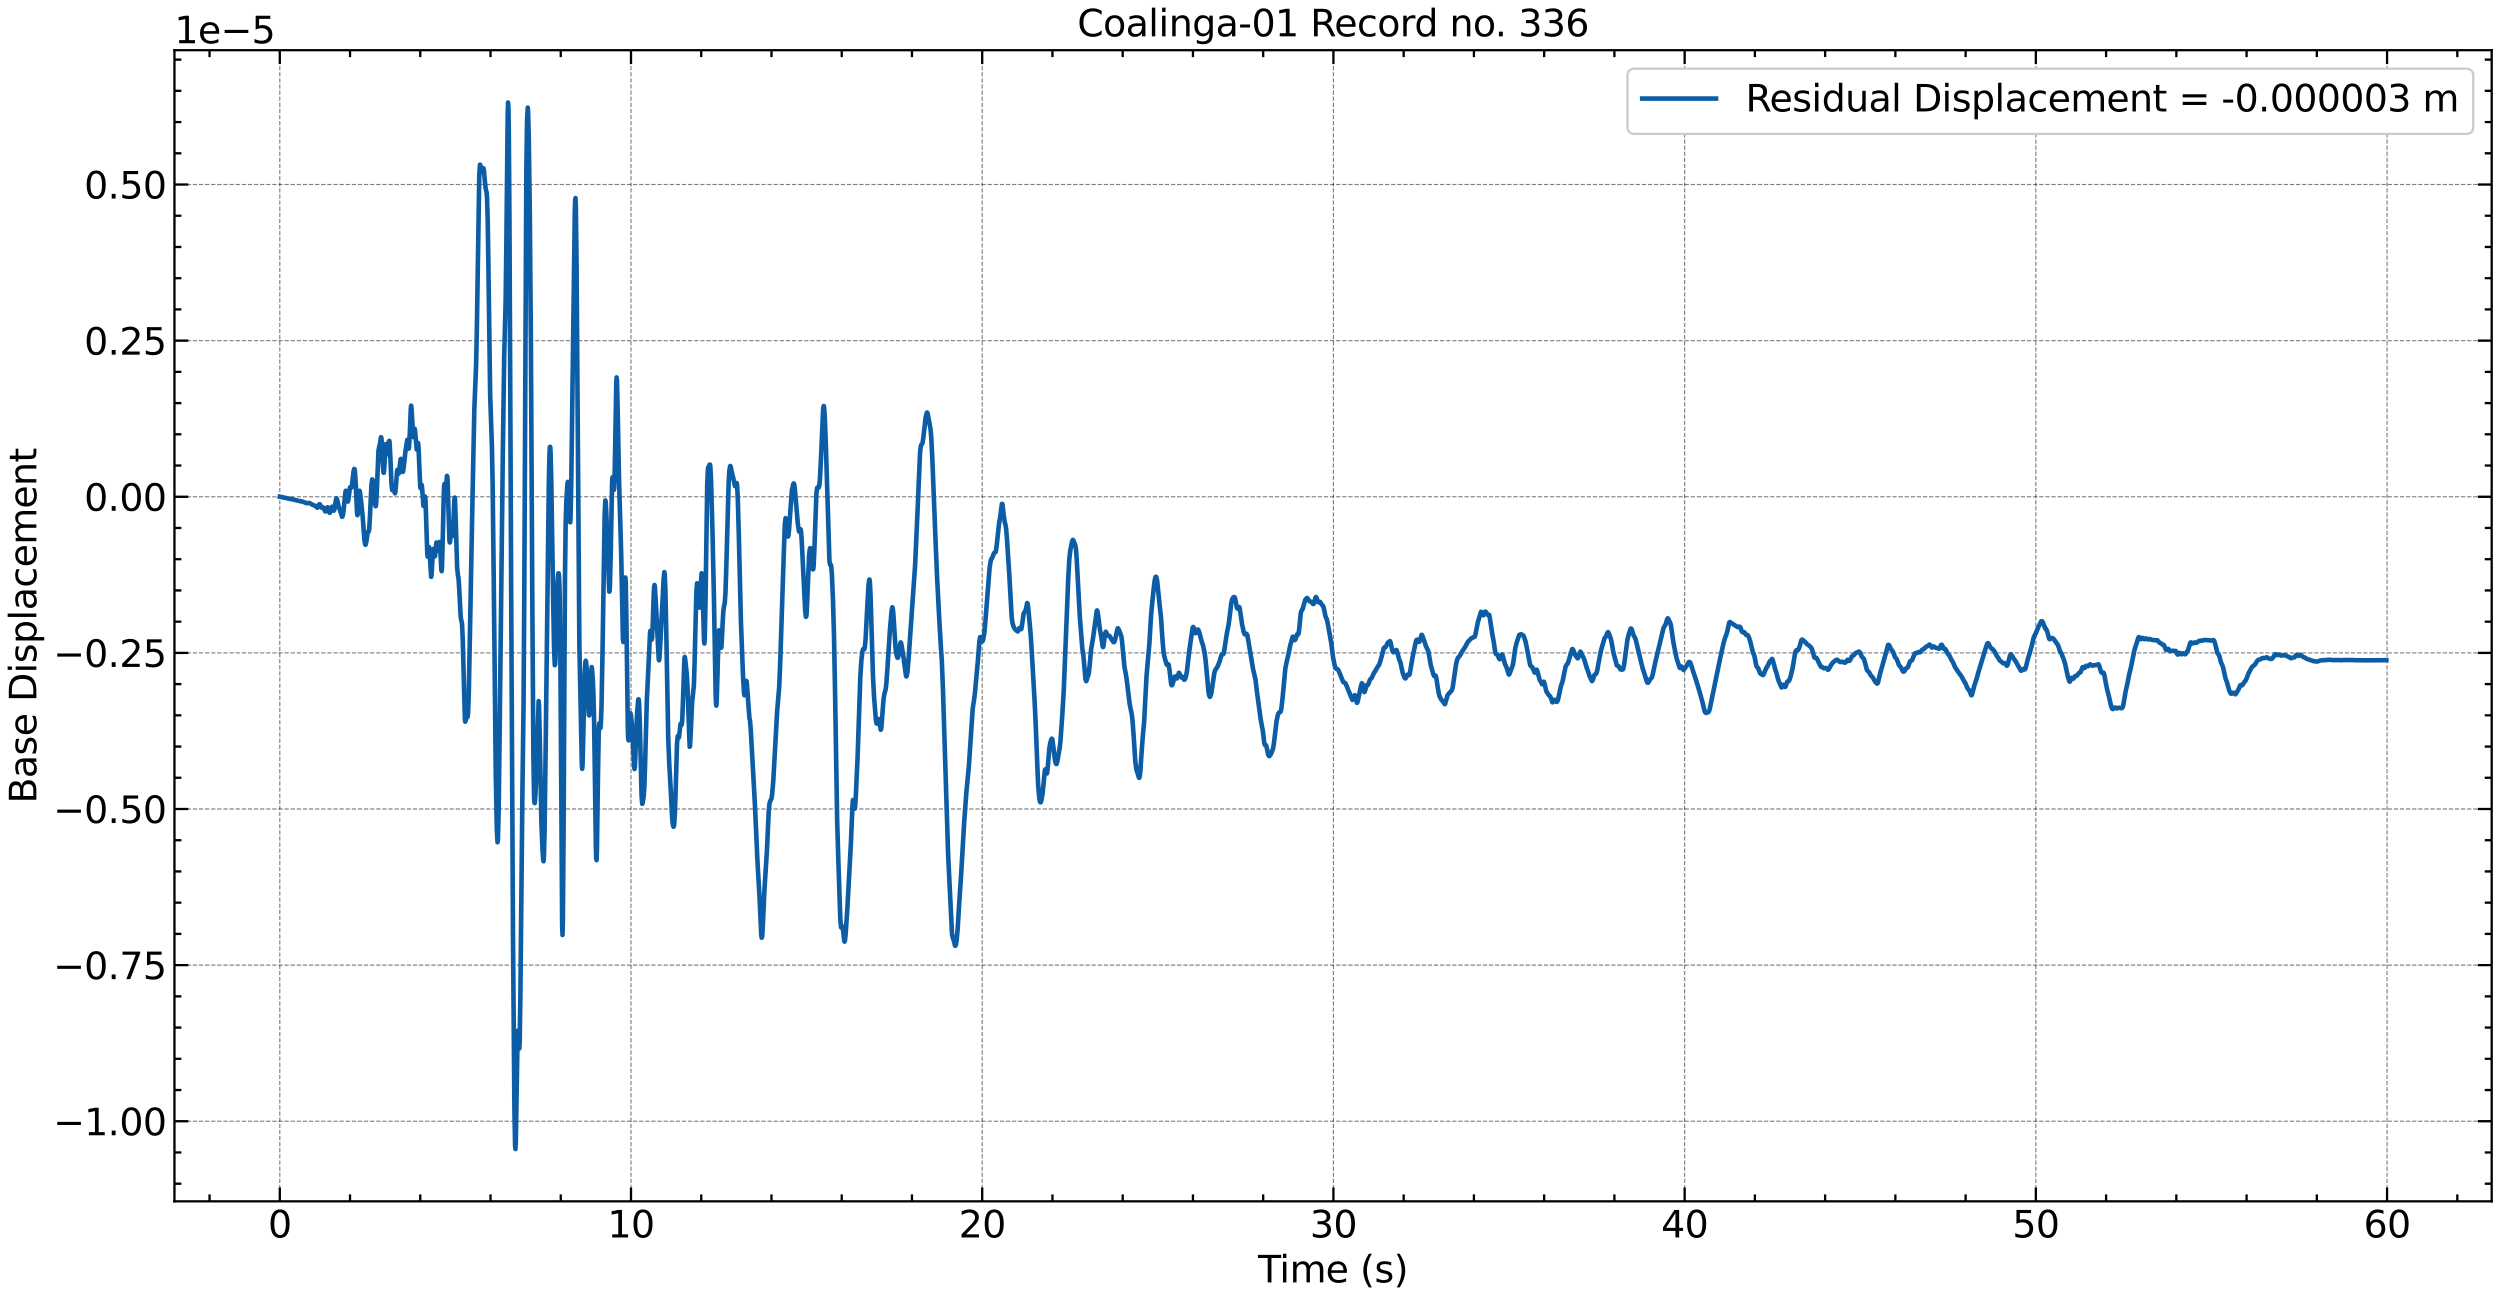 <?xml version="1.0" encoding="utf-8" standalone="no"?>
<!DOCTYPE svg PUBLIC "-//W3C//DTD SVG 1.1//EN"
  "http://www.w3.org/Graphics/SVG/1.1/DTD/svg11.dtd">
<svg xmlns:xlink="http://www.w3.org/1999/xlink" width="1083.618pt" height="562.788pt" viewBox="0 0 1083.618 562.788" xmlns="http://www.w3.org/2000/svg" version="1.1">
 <defs>
  <style type="text/css">*{stroke-linejoin: round; stroke-linecap: butt}</style>
 </defs>
 <g id="figure_1">
  <g id="patch_1">
   <path d="M 0 562.788 
L 1083.618 562.788 
L 1083.618 0 
L 0 0 
z
" style="fill: #ffffff"/>
  </g>
  <g id="axes_1">
   <g id="patch_2">
    <path d="M 75.618 520.717 
L 1080.017 520.717 
L 1080.017 21.758 
L 75.618 21.758 
z
" style="fill: #ffffff"/>
   </g>
   <g id="matplotlib.axis_1">
    <g id="xtick_1">
     <g id="line2d_1">
      <path d="M 121.272 520.717 
L 121.272 21.758 
" clip-path="url(#p7d66aab586)" style="fill: none; stroke-dasharray: 1.85,0.8; stroke-dashoffset: 0; stroke: #000000; stroke-opacity: 0.5; stroke-width: 0.5"/>
     </g>
     <g id="line2d_2">
      <defs>
       <path id="m5a1a4cc63f" d="M 0 0 
L 0 -6 
" style="stroke: #000000"/>
      </defs>
      <g>
       <use xlink:href="#m5a1a4cc63f" x="121.272" y="520.717" style="stroke: #000000"/>
      </g>
     </g>
     <g id="line2d_3">
      <defs>
       <path id="m47113bee00" d="M 0 0 
L 0 6 
" style="stroke: #000000"/>
      </defs>
      <g>
       <use xlink:href="#m47113bee00" x="121.272" y="21.758" style="stroke: #000000"/>
      </g>
     </g>
     <g id="text_1">
      <!-- 0 -->
      <g transform="translate(116.182 536.375) scale(0.16 -0.16)">
       <defs>
        <path id="DejaVuSans-30" d="M 2034 4250 
Q 1547 4250 1301 3770 
Q 1056 3291 1056 2328 
Q 1056 1369 1301 889 
Q 1547 409 2034 409 
Q 2525 409 2770 889 
Q 3016 1369 3016 2328 
Q 3016 3291 2770 3770 
Q 2525 4250 2034 4250 
z
M 2034 4750 
Q 2819 4750 3233 4129 
Q 3647 3509 3647 2328 
Q 3647 1150 3233 529 
Q 2819 -91 2034 -91 
Q 1250 -91 836 529 
Q 422 1150 422 2328 
Q 422 3509 836 4129 
Q 1250 4750 2034 4750 
z
" transform="scale(0.016)"/>
       </defs>
       <use xlink:href="#DejaVuSans-30"/>
      </g>
     </g>
    </g>
    <g id="xtick_2">
     <g id="line2d_4">
      <path d="M 273.505 520.717 
L 273.505 21.758 
" clip-path="url(#p7d66aab586)" style="fill: none; stroke-dasharray: 1.85,0.8; stroke-dashoffset: 0; stroke: #000000; stroke-opacity: 0.5; stroke-width: 0.5"/>
     </g>
     <g id="line2d_5">
      <g>
       <use xlink:href="#m5a1a4cc63f" x="273.505" y="520.717" style="stroke: #000000"/>
      </g>
     </g>
     <g id="line2d_6">
      <g>
       <use xlink:href="#m47113bee00" x="273.505" y="21.758" style="stroke: #000000"/>
      </g>
     </g>
     <g id="text_2">
      <!-- 10 -->
      <g transform="translate(263.325 536.375) scale(0.16 -0.16)">
       <defs>
        <path id="DejaVuSans-31" d="M 794 531 
L 1825 531 
L 1825 4091 
L 703 3866 
L 703 4441 
L 1819 4666 
L 2450 4666 
L 2450 531 
L 3481 531 
L 3481 0 
L 794 0 
L 794 531 
z
" transform="scale(0.016)"/>
       </defs>
       <use xlink:href="#DejaVuSans-31"/>
       <use xlink:href="#DejaVuSans-30" x="63.623"/>
      </g>
     </g>
    </g>
    <g id="xtick_3">
     <g id="line2d_7">
      <path d="M 425.737 520.717 
L 425.737 21.758 
" clip-path="url(#p7d66aab586)" style="fill: none; stroke-dasharray: 1.85,0.8; stroke-dashoffset: 0; stroke: #000000; stroke-opacity: 0.5; stroke-width: 0.5"/>
     </g>
     <g id="line2d_8">
      <g>
       <use xlink:href="#m5a1a4cc63f" x="425.737" y="520.717" style="stroke: #000000"/>
      </g>
     </g>
     <g id="line2d_9">
      <g>
       <use xlink:href="#m47113bee00" x="425.737" y="21.758" style="stroke: #000000"/>
      </g>
     </g>
     <g id="text_3">
      <!-- 20 -->
      <g transform="translate(415.557 536.375) scale(0.16 -0.16)">
       <defs>
        <path id="DejaVuSans-32" d="M 1228 531 
L 3431 531 
L 3431 0 
L 469 0 
L 469 531 
Q 828 903 1448 1529 
Q 2069 2156 2228 2338 
Q 2531 2678 2651 2914 
Q 2772 3150 2772 3378 
Q 2772 3750 2511 3984 
Q 2250 4219 1831 4219 
Q 1534 4219 1204 4116 
Q 875 4013 500 3803 
L 500 4441 
Q 881 4594 1212 4672 
Q 1544 4750 1819 4750 
Q 2544 4750 2975 4387 
Q 3406 4025 3406 3419 
Q 3406 3131 3298 2873 
Q 3191 2616 2906 2266 
Q 2828 2175 2409 1742 
Q 1991 1309 1228 531 
z
" transform="scale(0.016)"/>
       </defs>
       <use xlink:href="#DejaVuSans-32"/>
       <use xlink:href="#DejaVuSans-30" x="63.623"/>
      </g>
     </g>
    </g>
    <g id="xtick_4">
     <g id="line2d_10">
      <path d="M 577.97 520.717 
L 577.97 21.758 
" clip-path="url(#p7d66aab586)" style="fill: none; stroke-dasharray: 1.85,0.8; stroke-dashoffset: 0; stroke: #000000; stroke-opacity: 0.5; stroke-width: 0.5"/>
     </g>
     <g id="line2d_11">
      <g>
       <use xlink:href="#m5a1a4cc63f" x="577.97" y="520.717" style="stroke: #000000"/>
      </g>
     </g>
     <g id="line2d_12">
      <g>
       <use xlink:href="#m47113bee00" x="577.97" y="21.758" style="stroke: #000000"/>
      </g>
     </g>
     <g id="text_4">
      <!-- 30 -->
      <g transform="translate(567.79 536.375) scale(0.16 -0.16)">
       <defs>
        <path id="DejaVuSans-33" d="M 2597 2516 
Q 3050 2419 3304 2112 
Q 3559 1806 3559 1356 
Q 3559 666 3084 287 
Q 2609 -91 1734 -91 
Q 1441 -91 1130 -33 
Q 819 25 488 141 
L 488 750 
Q 750 597 1062 519 
Q 1375 441 1716 441 
Q 2309 441 2620 675 
Q 2931 909 2931 1356 
Q 2931 1769 2642 2001 
Q 2353 2234 1838 2234 
L 1294 2234 
L 1294 2753 
L 1863 2753 
Q 2328 2753 2575 2939 
Q 2822 3125 2822 3475 
Q 2822 3834 2567 4026 
Q 2313 4219 1838 4219 
Q 1578 4219 1281 4162 
Q 984 4106 628 3988 
L 628 4550 
Q 988 4650 1302 4700 
Q 1616 4750 1894 4750 
Q 2613 4750 3031 4423 
Q 3450 4097 3450 3541 
Q 3450 3153 3228 2886 
Q 3006 2619 2597 2516 
z
" transform="scale(0.016)"/>
       </defs>
       <use xlink:href="#DejaVuSans-33"/>
       <use xlink:href="#DejaVuSans-30" x="63.623"/>
      </g>
     </g>
    </g>
    <g id="xtick_5">
     <g id="line2d_13">
      <path d="M 730.202 520.717 
L 730.202 21.758 
" clip-path="url(#p7d66aab586)" style="fill: none; stroke-dasharray: 1.85,0.8; stroke-dashoffset: 0; stroke: #000000; stroke-opacity: 0.5; stroke-width: 0.5"/>
     </g>
     <g id="line2d_14">
      <g>
       <use xlink:href="#m5a1a4cc63f" x="730.202" y="520.717" style="stroke: #000000"/>
      </g>
     </g>
     <g id="line2d_15">
      <g>
       <use xlink:href="#m47113bee00" x="730.202" y="21.758" style="stroke: #000000"/>
      </g>
     </g>
     <g id="text_5">
      <!-- 40 -->
      <g transform="translate(720.022 536.375) scale(0.16 -0.16)">
       <defs>
        <path id="DejaVuSans-34" d="M 2419 4116 
L 825 1625 
L 2419 1625 
L 2419 4116 
z
M 2253 4666 
L 3047 4666 
L 3047 1625 
L 3713 1625 
L 3713 1100 
L 3047 1100 
L 3047 0 
L 2419 0 
L 2419 1100 
L 313 1100 
L 313 1709 
L 2253 4666 
z
" transform="scale(0.016)"/>
       </defs>
       <use xlink:href="#DejaVuSans-34"/>
       <use xlink:href="#DejaVuSans-30" x="63.623"/>
      </g>
     </g>
    </g>
    <g id="xtick_6">
     <g id="line2d_16">
      <path d="M 882.435 520.717 
L 882.435 21.758 
" clip-path="url(#p7d66aab586)" style="fill: none; stroke-dasharray: 1.85,0.8; stroke-dashoffset: 0; stroke: #000000; stroke-opacity: 0.5; stroke-width: 0.5"/>
     </g>
     <g id="line2d_17">
      <g>
       <use xlink:href="#m5a1a4cc63f" x="882.435" y="520.717" style="stroke: #000000"/>
      </g>
     </g>
     <g id="line2d_18">
      <g>
       <use xlink:href="#m47113bee00" x="882.435" y="21.758" style="stroke: #000000"/>
      </g>
     </g>
     <g id="text_6">
      <!-- 50 -->
      <g transform="translate(872.255 536.375) scale(0.16 -0.16)">
       <defs>
        <path id="DejaVuSans-35" d="M 691 4666 
L 3169 4666 
L 3169 4134 
L 1269 4134 
L 1269 2991 
Q 1406 3038 1543 3061 
Q 1681 3084 1819 3084 
Q 2600 3084 3056 2656 
Q 3513 2228 3513 1497 
Q 3513 744 3044 326 
Q 2575 -91 1722 -91 
Q 1428 -91 1123 -41 
Q 819 9 494 109 
L 494 744 
Q 775 591 1075 516 
Q 1375 441 1709 441 
Q 2250 441 2565 725 
Q 2881 1009 2881 1497 
Q 2881 1984 2565 2268 
Q 2250 2553 1709 2553 
Q 1456 2553 1204 2497 
Q 953 2441 691 2322 
L 691 4666 
z
" transform="scale(0.016)"/>
       </defs>
       <use xlink:href="#DejaVuSans-35"/>
       <use xlink:href="#DejaVuSans-30" x="63.623"/>
      </g>
     </g>
    </g>
    <g id="xtick_7">
     <g id="line2d_19">
      <path d="M 1034.667 520.717 
L 1034.667 21.758 
" clip-path="url(#p7d66aab586)" style="fill: none; stroke-dasharray: 1.85,0.8; stroke-dashoffset: 0; stroke: #000000; stroke-opacity: 0.5; stroke-width: 0.5"/>
     </g>
     <g id="line2d_20">
      <g>
       <use xlink:href="#m5a1a4cc63f" x="1034.667" y="520.717" style="stroke: #000000"/>
      </g>
     </g>
     <g id="line2d_21">
      <g>
       <use xlink:href="#m47113bee00" x="1034.667" y="21.758" style="stroke: #000000"/>
      </g>
     </g>
     <g id="text_7">
      <!-- 60 -->
      <g transform="translate(1024.487 536.375) scale(0.16 -0.16)">
       <defs>
        <path id="DejaVuSans-36" d="M 2113 2584 
Q 1688 2584 1439 2293 
Q 1191 2003 1191 1497 
Q 1191 994 1439 701 
Q 1688 409 2113 409 
Q 2538 409 2786 701 
Q 3034 994 3034 1497 
Q 3034 2003 2786 2293 
Q 2538 2584 2113 2584 
z
M 3366 4563 
L 3366 3988 
Q 3128 4100 2886 4159 
Q 2644 4219 2406 4219 
Q 1781 4219 1451 3797 
Q 1122 3375 1075 2522 
Q 1259 2794 1537 2939 
Q 1816 3084 2150 3084 
Q 2853 3084 3261 2657 
Q 3669 2231 3669 1497 
Q 3669 778 3244 343 
Q 2819 -91 2113 -91 
Q 1303 -91 875 529 
Q 447 1150 447 2328 
Q 447 3434 972 4092 
Q 1497 4750 2381 4750 
Q 2619 4750 2861 4703 
Q 3103 4656 3366 4563 
z
" transform="scale(0.016)"/>
       </defs>
       <use xlink:href="#DejaVuSans-36"/>
       <use xlink:href="#DejaVuSans-30" x="63.623"/>
      </g>
     </g>
    </g>
    <g id="xtick_8">
     <g id="line2d_22">
      <defs>
       <path id="m5adc4517a3" d="M 0 0 
L 0 -3 
" style="stroke: #000000"/>
      </defs>
      <g>
       <use xlink:href="#m5adc4517a3" x="90.826" y="520.717" style="stroke: #000000"/>
      </g>
     </g>
     <g id="line2d_23">
      <defs>
       <path id="m29fc044d6d" d="M 0 0 
L 0 3 
" style="stroke: #000000"/>
      </defs>
      <g>
       <use xlink:href="#m29fc044d6d" x="90.826" y="21.758" style="stroke: #000000"/>
      </g>
     </g>
    </g>
    <g id="xtick_9">
     <g id="line2d_24">
      <g>
       <use xlink:href="#m5adc4517a3" x="151.719" y="520.717" style="stroke: #000000"/>
      </g>
     </g>
     <g id="line2d_25">
      <g>
       <use xlink:href="#m29fc044d6d" x="151.719" y="21.758" style="stroke: #000000"/>
      </g>
     </g>
    </g>
    <g id="xtick_10">
     <g id="line2d_26">
      <g>
       <use xlink:href="#m5adc4517a3" x="182.165" y="520.717" style="stroke: #000000"/>
      </g>
     </g>
     <g id="line2d_27">
      <g>
       <use xlink:href="#m29fc044d6d" x="182.165" y="21.758" style="stroke: #000000"/>
      </g>
     </g>
    </g>
    <g id="xtick_11">
     <g id="line2d_28">
      <g>
       <use xlink:href="#m5adc4517a3" x="212.612" y="520.717" style="stroke: #000000"/>
      </g>
     </g>
     <g id="line2d_29">
      <g>
       <use xlink:href="#m29fc044d6d" x="212.612" y="21.758" style="stroke: #000000"/>
      </g>
     </g>
    </g>
    <g id="xtick_12">
     <g id="line2d_30">
      <g>
       <use xlink:href="#m5adc4517a3" x="243.058" y="520.717" style="stroke: #000000"/>
      </g>
     </g>
     <g id="line2d_31">
      <g>
       <use xlink:href="#m29fc044d6d" x="243.058" y="21.758" style="stroke: #000000"/>
      </g>
     </g>
    </g>
    <g id="xtick_13">
     <g id="line2d_32">
      <g>
       <use xlink:href="#m5adc4517a3" x="303.951" y="520.717" style="stroke: #000000"/>
      </g>
     </g>
     <g id="line2d_33">
      <g>
       <use xlink:href="#m29fc044d6d" x="303.951" y="21.758" style="stroke: #000000"/>
      </g>
     </g>
    </g>
    <g id="xtick_14">
     <g id="line2d_34">
      <g>
       <use xlink:href="#m5adc4517a3" x="334.398" y="520.717" style="stroke: #000000"/>
      </g>
     </g>
     <g id="line2d_35">
      <g>
       <use xlink:href="#m29fc044d6d" x="334.398" y="21.758" style="stroke: #000000"/>
      </g>
     </g>
    </g>
    <g id="xtick_15">
     <g id="line2d_36">
      <g>
       <use xlink:href="#m5adc4517a3" x="364.844" y="520.717" style="stroke: #000000"/>
      </g>
     </g>
     <g id="line2d_37">
      <g>
       <use xlink:href="#m29fc044d6d" x="364.844" y="21.758" style="stroke: #000000"/>
      </g>
     </g>
    </g>
    <g id="xtick_16">
     <g id="line2d_38">
      <g>
       <use xlink:href="#m5adc4517a3" x="395.291" y="520.717" style="stroke: #000000"/>
      </g>
     </g>
     <g id="line2d_39">
      <g>
       <use xlink:href="#m29fc044d6d" x="395.291" y="21.758" style="stroke: #000000"/>
      </g>
     </g>
    </g>
    <g id="xtick_17">
     <g id="line2d_40">
      <g>
       <use xlink:href="#m5adc4517a3" x="456.184" y="520.717" style="stroke: #000000"/>
      </g>
     </g>
     <g id="line2d_41">
      <g>
       <use xlink:href="#m29fc044d6d" x="456.184" y="21.758" style="stroke: #000000"/>
      </g>
     </g>
    </g>
    <g id="xtick_18">
     <g id="line2d_42">
      <g>
       <use xlink:href="#m5adc4517a3" x="486.63" y="520.717" style="stroke: #000000"/>
      </g>
     </g>
     <g id="line2d_43">
      <g>
       <use xlink:href="#m29fc044d6d" x="486.63" y="21.758" style="stroke: #000000"/>
      </g>
     </g>
    </g>
    <g id="xtick_19">
     <g id="line2d_44">
      <g>
       <use xlink:href="#m5adc4517a3" x="517.077" y="520.717" style="stroke: #000000"/>
      </g>
     </g>
     <g id="line2d_45">
      <g>
       <use xlink:href="#m29fc044d6d" x="517.077" y="21.758" style="stroke: #000000"/>
      </g>
     </g>
    </g>
    <g id="xtick_20">
     <g id="line2d_46">
      <g>
       <use xlink:href="#m5adc4517a3" x="547.523" y="520.717" style="stroke: #000000"/>
      </g>
     </g>
     <g id="line2d_47">
      <g>
       <use xlink:href="#m29fc044d6d" x="547.523" y="21.758" style="stroke: #000000"/>
      </g>
     </g>
    </g>
    <g id="xtick_21">
     <g id="line2d_48">
      <g>
       <use xlink:href="#m5adc4517a3" x="608.416" y="520.717" style="stroke: #000000"/>
      </g>
     </g>
     <g id="line2d_49">
      <g>
       <use xlink:href="#m29fc044d6d" x="608.416" y="21.758" style="stroke: #000000"/>
      </g>
     </g>
    </g>
    <g id="xtick_22">
     <g id="line2d_50">
      <g>
       <use xlink:href="#m5adc4517a3" x="638.863" y="520.717" style="stroke: #000000"/>
      </g>
     </g>
     <g id="line2d_51">
      <g>
       <use xlink:href="#m29fc044d6d" x="638.863" y="21.758" style="stroke: #000000"/>
      </g>
     </g>
    </g>
    <g id="xtick_23">
     <g id="line2d_52">
      <g>
       <use xlink:href="#m5adc4517a3" x="669.309" y="520.717" style="stroke: #000000"/>
      </g>
     </g>
     <g id="line2d_53">
      <g>
       <use xlink:href="#m29fc044d6d" x="669.309" y="21.758" style="stroke: #000000"/>
      </g>
     </g>
    </g>
    <g id="xtick_24">
     <g id="line2d_54">
      <g>
       <use xlink:href="#m5adc4517a3" x="699.756" y="520.717" style="stroke: #000000"/>
      </g>
     </g>
     <g id="line2d_55">
      <g>
       <use xlink:href="#m29fc044d6d" x="699.756" y="21.758" style="stroke: #000000"/>
      </g>
     </g>
    </g>
    <g id="xtick_25">
     <g id="line2d_56">
      <g>
       <use xlink:href="#m5adc4517a3" x="760.649" y="520.717" style="stroke: #000000"/>
      </g>
     </g>
     <g id="line2d_57">
      <g>
       <use xlink:href="#m29fc044d6d" x="760.649" y="21.758" style="stroke: #000000"/>
      </g>
     </g>
    </g>
    <g id="xtick_26">
     <g id="line2d_58">
      <g>
       <use xlink:href="#m5adc4517a3" x="791.095" y="520.717" style="stroke: #000000"/>
      </g>
     </g>
     <g id="line2d_59">
      <g>
       <use xlink:href="#m29fc044d6d" x="791.095" y="21.758" style="stroke: #000000"/>
      </g>
     </g>
    </g>
    <g id="xtick_27">
     <g id="line2d_60">
      <g>
       <use xlink:href="#m5adc4517a3" x="821.542" y="520.717" style="stroke: #000000"/>
      </g>
     </g>
     <g id="line2d_61">
      <g>
       <use xlink:href="#m29fc044d6d" x="821.542" y="21.758" style="stroke: #000000"/>
      </g>
     </g>
    </g>
    <g id="xtick_28">
     <g id="line2d_62">
      <g>
       <use xlink:href="#m5adc4517a3" x="851.988" y="520.717" style="stroke: #000000"/>
      </g>
     </g>
     <g id="line2d_63">
      <g>
       <use xlink:href="#m29fc044d6d" x="851.988" y="21.758" style="stroke: #000000"/>
      </g>
     </g>
    </g>
    <g id="xtick_29">
     <g id="line2d_64">
      <g>
       <use xlink:href="#m5adc4517a3" x="912.881" y="520.717" style="stroke: #000000"/>
      </g>
     </g>
     <g id="line2d_65">
      <g>
       <use xlink:href="#m29fc044d6d" x="912.881" y="21.758" style="stroke: #000000"/>
      </g>
     </g>
    </g>
    <g id="xtick_30">
     <g id="line2d_66">
      <g>
       <use xlink:href="#m5adc4517a3" x="943.328" y="520.717" style="stroke: #000000"/>
      </g>
     </g>
     <g id="line2d_67">
      <g>
       <use xlink:href="#m29fc044d6d" x="943.328" y="21.758" style="stroke: #000000"/>
      </g>
     </g>
    </g>
    <g id="xtick_31">
     <g id="line2d_68">
      <g>
       <use xlink:href="#m5adc4517a3" x="973.774" y="520.717" style="stroke: #000000"/>
      </g>
     </g>
     <g id="line2d_69">
      <g>
       <use xlink:href="#m29fc044d6d" x="973.774" y="21.758" style="stroke: #000000"/>
      </g>
     </g>
    </g>
    <g id="xtick_32">
     <g id="line2d_70">
      <g>
       <use xlink:href="#m5adc4517a3" x="1004.221" y="520.717" style="stroke: #000000"/>
      </g>
     </g>
     <g id="line2d_71">
      <g>
       <use xlink:href="#m29fc044d6d" x="1004.221" y="21.758" style="stroke: #000000"/>
      </g>
     </g>
    </g>
    <g id="xtick_33">
     <g id="line2d_72">
      <g>
       <use xlink:href="#m5adc4517a3" x="1065.114" y="520.717" style="stroke: #000000"/>
      </g>
     </g>
     <g id="line2d_73">
      <g>
       <use xlink:href="#m29fc044d6d" x="1065.114" y="21.758" style="stroke: #000000"/>
      </g>
     </g>
    </g>
    <g id="text_8">
     <!-- Time (s) -->
     <g transform="translate(545.291 555.86) scale(0.16 -0.16)">
      <defs>
       <path id="DejaVuSans-54" d="M -19 4666 
L 3928 4666 
L 3928 4134 
L 2272 4134 
L 2272 0 
L 1638 0 
L 1638 4134 
L -19 4134 
L -19 4666 
z
" transform="scale(0.016)"/>
       <path id="DejaVuSans-69" d="M 603 3500 
L 1178 3500 
L 1178 0 
L 603 0 
L 603 3500 
z
M 603 4863 
L 1178 4863 
L 1178 4134 
L 603 4134 
L 603 4863 
z
" transform="scale(0.016)"/>
       <path id="DejaVuSans-6d" d="M 3328 2828 
Q 3544 3216 3844 3400 
Q 4144 3584 4550 3584 
Q 5097 3584 5394 3201 
Q 5691 2819 5691 2113 
L 5691 0 
L 5113 0 
L 5113 2094 
Q 5113 2597 4934 2840 
Q 4756 3084 4391 3084 
Q 3944 3084 3684 2787 
Q 3425 2491 3425 1978 
L 3425 0 
L 2847 0 
L 2847 2094 
Q 2847 2600 2669 2842 
Q 2491 3084 2119 3084 
Q 1678 3084 1418 2786 
Q 1159 2488 1159 1978 
L 1159 0 
L 581 0 
L 581 3500 
L 1159 3500 
L 1159 2956 
Q 1356 3278 1631 3431 
Q 1906 3584 2284 3584 
Q 2666 3584 2933 3390 
Q 3200 3197 3328 2828 
z
" transform="scale(0.016)"/>
       <path id="DejaVuSans-65" d="M 3597 1894 
L 3597 1613 
L 953 1613 
Q 991 1019 1311 708 
Q 1631 397 2203 397 
Q 2534 397 2845 478 
Q 3156 559 3463 722 
L 3463 178 
Q 3153 47 2828 -22 
Q 2503 -91 2169 -91 
Q 1331 -91 842 396 
Q 353 884 353 1716 
Q 353 2575 817 3079 
Q 1281 3584 2069 3584 
Q 2775 3584 3186 3129 
Q 3597 2675 3597 1894 
z
M 3022 2063 
Q 3016 2534 2758 2815 
Q 2500 3097 2075 3097 
Q 1594 3097 1305 2825 
Q 1016 2553 972 2059 
L 3022 2063 
z
" transform="scale(0.016)"/>
       <path id="DejaVuSans-20" transform="scale(0.016)"/>
       <path id="DejaVuSans-28" d="M 1984 4856 
Q 1566 4138 1362 3434 
Q 1159 2731 1159 2009 
Q 1159 1288 1364 580 
Q 1569 -128 1984 -844 
L 1484 -844 
Q 1016 -109 783 600 
Q 550 1309 550 2009 
Q 550 2706 781 3412 
Q 1013 4119 1484 4856 
L 1984 4856 
z
" transform="scale(0.016)"/>
       <path id="DejaVuSans-73" d="M 2834 3397 
L 2834 2853 
Q 2591 2978 2328 3040 
Q 2066 3103 1784 3103 
Q 1356 3103 1142 2972 
Q 928 2841 928 2578 
Q 928 2378 1081 2264 
Q 1234 2150 1697 2047 
L 1894 2003 
Q 2506 1872 2764 1633 
Q 3022 1394 3022 966 
Q 3022 478 2636 193 
Q 2250 -91 1575 -91 
Q 1294 -91 989 -36 
Q 684 19 347 128 
L 347 722 
Q 666 556 975 473 
Q 1284 391 1588 391 
Q 1994 391 2212 530 
Q 2431 669 2431 922 
Q 2431 1156 2273 1281 
Q 2116 1406 1581 1522 
L 1381 1569 
Q 847 1681 609 1914 
Q 372 2147 372 2553 
Q 372 3047 722 3315 
Q 1072 3584 1716 3584 
Q 2034 3584 2315 3537 
Q 2597 3491 2834 3397 
z
" transform="scale(0.016)"/>
       <path id="DejaVuSans-29" d="M 513 4856 
L 1013 4856 
Q 1481 4119 1714 3412 
Q 1947 2706 1947 2009 
Q 1947 1309 1714 600 
Q 1481 -109 1013 -844 
L 513 -844 
Q 928 -128 1133 580 
Q 1338 1288 1338 2009 
Q 1338 2731 1133 3434 
Q 928 4138 513 4856 
z
" transform="scale(0.016)"/>
      </defs>
      <use xlink:href="#DejaVuSans-54"/>
      <use xlink:href="#DejaVuSans-69" x="57.959"/>
      <use xlink:href="#DejaVuSans-6d" x="85.742"/>
      <use xlink:href="#DejaVuSans-65" x="183.154"/>
      <use xlink:href="#DejaVuSans-20" x="244.678"/>
      <use xlink:href="#DejaVuSans-28" x="276.465"/>
      <use xlink:href="#DejaVuSans-73" x="315.479"/>
      <use xlink:href="#DejaVuSans-29" x="367.578"/>
     </g>
    </g>
   </g>
   <g id="matplotlib.axis_2">
    <g id="ytick_1">
     <g id="line2d_74">
      <path d="M 75.618 486.001 
L 1080.017 486.001 
" clip-path="url(#p7d66aab586)" style="fill: none; stroke-dasharray: 1.85,0.8; stroke-dashoffset: 0; stroke: #000000; stroke-opacity: 0.5; stroke-width: 0.5"/>
     </g>
     <g id="line2d_75">
      <defs>
       <path id="m754acc2c78" d="M 0 0 
L 6 0 
" style="stroke: #000000"/>
      </defs>
      <g>
       <use xlink:href="#m754acc2c78" x="75.618" y="486.001" style="stroke: #000000"/>
      </g>
     </g>
     <g id="line2d_76">
      <defs>
       <path id="m9aeff3b818" d="M 0 0 
L -6 0 
" style="stroke: #000000"/>
      </defs>
      <g>
       <use xlink:href="#m9aeff3b818" x="1080.017" y="486.001" style="stroke: #000000"/>
      </g>
     </g>
     <g id="text_9">
      <!-- −1.00 -->
      <g transform="translate(23.085 492.08) scale(0.16 -0.16)">
       <defs>
        <path id="DejaVuSans-2212" d="M 678 2272 
L 4684 2272 
L 4684 1741 
L 678 1741 
L 678 2272 
z
" transform="scale(0.016)"/>
        <path id="DejaVuSans-2e" d="M 684 794 
L 1344 794 
L 1344 0 
L 684 0 
L 684 794 
z
" transform="scale(0.016)"/>
       </defs>
       <use xlink:href="#DejaVuSans-2212"/>
       <use xlink:href="#DejaVuSans-31" x="83.789"/>
       <use xlink:href="#DejaVuSans-2e" x="147.412"/>
       <use xlink:href="#DejaVuSans-30" x="179.199"/>
       <use xlink:href="#DejaVuSans-30" x="242.822"/>
      </g>
     </g>
    </g>
    <g id="ytick_2">
     <g id="line2d_77">
      <path d="M 75.618 418.331 
L 1080.017 418.331 
" clip-path="url(#p7d66aab586)" style="fill: none; stroke-dasharray: 1.85,0.8; stroke-dashoffset: 0; stroke: #000000; stroke-opacity: 0.5; stroke-width: 0.5"/>
     </g>
     <g id="line2d_78">
      <g>
       <use xlink:href="#m754acc2c78" x="75.618" y="418.331" style="stroke: #000000"/>
      </g>
     </g>
     <g id="line2d_79">
      <g>
       <use xlink:href="#m9aeff3b818" x="1080.017" y="418.331" style="stroke: #000000"/>
      </g>
     </g>
     <g id="text_10">
      <!-- −0.75 -->
      <g transform="translate(23.085 424.409) scale(0.16 -0.16)">
       <defs>
        <path id="DejaVuSans-37" d="M 525 4666 
L 3525 4666 
L 3525 4397 
L 1831 0 
L 1172 0 
L 2766 4134 
L 525 4134 
L 525 4666 
z
" transform="scale(0.016)"/>
       </defs>
       <use xlink:href="#DejaVuSans-2212"/>
       <use xlink:href="#DejaVuSans-30" x="83.789"/>
       <use xlink:href="#DejaVuSans-2e" x="147.412"/>
       <use xlink:href="#DejaVuSans-37" x="179.199"/>
       <use xlink:href="#DejaVuSans-35" x="242.822"/>
      </g>
     </g>
    </g>
    <g id="ytick_3">
     <g id="line2d_80">
      <path d="M 75.618 350.66 
L 1080.017 350.66 
" clip-path="url(#p7d66aab586)" style="fill: none; stroke-dasharray: 1.85,0.8; stroke-dashoffset: 0; stroke: #000000; stroke-opacity: 0.5; stroke-width: 0.5"/>
     </g>
     <g id="line2d_81">
      <g>
       <use xlink:href="#m754acc2c78" x="75.618" y="350.66" style="stroke: #000000"/>
      </g>
     </g>
     <g id="line2d_82">
      <g>
       <use xlink:href="#m9aeff3b818" x="1080.017" y="350.66" style="stroke: #000000"/>
      </g>
     </g>
     <g id="text_11">
      <!-- −0.50 -->
      <g transform="translate(23.085 356.739) scale(0.16 -0.16)">
       <use xlink:href="#DejaVuSans-2212"/>
       <use xlink:href="#DejaVuSans-30" x="83.789"/>
       <use xlink:href="#DejaVuSans-2e" x="147.412"/>
       <use xlink:href="#DejaVuSans-35" x="179.199"/>
       <use xlink:href="#DejaVuSans-30" x="242.822"/>
      </g>
     </g>
    </g>
    <g id="ytick_4">
     <g id="line2d_83">
      <path d="M 75.618 282.99 
L 1080.017 282.99 
" clip-path="url(#p7d66aab586)" style="fill: none; stroke-dasharray: 1.85,0.8; stroke-dashoffset: 0; stroke: #000000; stroke-opacity: 0.5; stroke-width: 0.5"/>
     </g>
     <g id="line2d_84">
      <g>
       <use xlink:href="#m754acc2c78" x="75.618" y="282.99" style="stroke: #000000"/>
      </g>
     </g>
     <g id="line2d_85">
      <g>
       <use xlink:href="#m9aeff3b818" x="1080.017" y="282.99" style="stroke: #000000"/>
      </g>
     </g>
     <g id="text_12">
      <!-- −0.25 -->
      <g transform="translate(23.085 289.069) scale(0.16 -0.16)">
       <use xlink:href="#DejaVuSans-2212"/>
       <use xlink:href="#DejaVuSans-30" x="83.789"/>
       <use xlink:href="#DejaVuSans-2e" x="147.412"/>
       <use xlink:href="#DejaVuSans-32" x="179.199"/>
       <use xlink:href="#DejaVuSans-35" x="242.822"/>
      </g>
     </g>
    </g>
    <g id="ytick_5">
     <g id="line2d_86">
      <path d="M 75.618 215.32 
L 1080.017 215.32 
" clip-path="url(#p7d66aab586)" style="fill: none; stroke-dasharray: 1.85,0.8; stroke-dashoffset: 0; stroke: #000000; stroke-opacity: 0.5; stroke-width: 0.5"/>
     </g>
     <g id="line2d_87">
      <g>
       <use xlink:href="#m754acc2c78" x="75.618" y="215.32" style="stroke: #000000"/>
      </g>
     </g>
     <g id="line2d_88">
      <g>
       <use xlink:href="#m9aeff3b818" x="1080.017" y="215.32" style="stroke: #000000"/>
      </g>
     </g>
     <g id="text_13">
      <!-- 0.00 -->
      <g transform="translate(36.492 221.398) scale(0.16 -0.16)">
       <use xlink:href="#DejaVuSans-30"/>
       <use xlink:href="#DejaVuSans-2e" x="63.623"/>
       <use xlink:href="#DejaVuSans-30" x="95.41"/>
       <use xlink:href="#DejaVuSans-30" x="159.033"/>
      </g>
     </g>
    </g>
    <g id="ytick_6">
     <g id="line2d_89">
      <path d="M 75.618 147.649 
L 1080.017 147.649 
" clip-path="url(#p7d66aab586)" style="fill: none; stroke-dasharray: 1.85,0.8; stroke-dashoffset: 0; stroke: #000000; stroke-opacity: 0.5; stroke-width: 0.5"/>
     </g>
     <g id="line2d_90">
      <g>
       <use xlink:href="#m754acc2c78" x="75.618" y="147.649" style="stroke: #000000"/>
      </g>
     </g>
     <g id="line2d_91">
      <g>
       <use xlink:href="#m9aeff3b818" x="1080.017" y="147.649" style="stroke: #000000"/>
      </g>
     </g>
     <g id="text_14">
      <!-- 0.25 -->
      <g transform="translate(36.492 153.728) scale(0.16 -0.16)">
       <use xlink:href="#DejaVuSans-30"/>
       <use xlink:href="#DejaVuSans-2e" x="63.623"/>
       <use xlink:href="#DejaVuSans-32" x="95.41"/>
       <use xlink:href="#DejaVuSans-35" x="159.033"/>
      </g>
     </g>
    </g>
    <g id="ytick_7">
     <g id="line2d_92">
      <path d="M 75.618 79.979 
L 1080.017 79.979 
" clip-path="url(#p7d66aab586)" style="fill: none; stroke-dasharray: 1.85,0.8; stroke-dashoffset: 0; stroke: #000000; stroke-opacity: 0.5; stroke-width: 0.5"/>
     </g>
     <g id="line2d_93">
      <g>
       <use xlink:href="#m754acc2c78" x="75.618" y="79.979" style="stroke: #000000"/>
      </g>
     </g>
     <g id="line2d_94">
      <g>
       <use xlink:href="#m9aeff3b818" x="1080.017" y="79.979" style="stroke: #000000"/>
      </g>
     </g>
     <g id="text_15">
      <!-- 0.50 -->
      <g transform="translate(36.492 86.058) scale(0.16 -0.16)">
       <use xlink:href="#DejaVuSans-30"/>
       <use xlink:href="#DejaVuSans-2e" x="63.623"/>
       <use xlink:href="#DejaVuSans-35" x="95.41"/>
       <use xlink:href="#DejaVuSans-30" x="159.033"/>
      </g>
     </g>
    </g>
    <g id="ytick_8">
     <g id="line2d_95">
      <defs>
       <path id="m4c20940237" d="M 0 0 
L 3 0 
" style="stroke: #000000"/>
      </defs>
      <g>
       <use xlink:href="#m4c20940237" x="75.618" y="513.069" style="stroke: #000000"/>
      </g>
     </g>
     <g id="line2d_96">
      <defs>
       <path id="m8f87cb3256" d="M 0 0 
L -3 0 
" style="stroke: #000000"/>
      </defs>
      <g>
       <use xlink:href="#m8f87cb3256" x="1080.017" y="513.069" style="stroke: #000000"/>
      </g>
     </g>
    </g>
    <g id="ytick_9">
     <g id="line2d_97">
      <g>
       <use xlink:href="#m4c20940237" x="75.618" y="499.535" style="stroke: #000000"/>
      </g>
     </g>
     <g id="line2d_98">
      <g>
       <use xlink:href="#m8f87cb3256" x="1080.017" y="499.535" style="stroke: #000000"/>
      </g>
     </g>
    </g>
    <g id="ytick_10">
     <g id="line2d_99">
      <g>
       <use xlink:href="#m4c20940237" x="75.618" y="472.467" style="stroke: #000000"/>
      </g>
     </g>
     <g id="line2d_100">
      <g>
       <use xlink:href="#m8f87cb3256" x="1080.017" y="472.467" style="stroke: #000000"/>
      </g>
     </g>
    </g>
    <g id="ytick_11">
     <g id="line2d_101">
      <g>
       <use xlink:href="#m4c20940237" x="75.618" y="458.933" style="stroke: #000000"/>
      </g>
     </g>
     <g id="line2d_102">
      <g>
       <use xlink:href="#m8f87cb3256" x="1080.017" y="458.933" style="stroke: #000000"/>
      </g>
     </g>
    </g>
    <g id="ytick_12">
     <g id="line2d_103">
      <g>
       <use xlink:href="#m4c20940237" x="75.618" y="445.399" style="stroke: #000000"/>
      </g>
     </g>
     <g id="line2d_104">
      <g>
       <use xlink:href="#m8f87cb3256" x="1080.017" y="445.399" style="stroke: #000000"/>
      </g>
     </g>
    </g>
    <g id="ytick_13">
     <g id="line2d_105">
      <g>
       <use xlink:href="#m4c20940237" x="75.618" y="431.865" style="stroke: #000000"/>
      </g>
     </g>
     <g id="line2d_106">
      <g>
       <use xlink:href="#m8f87cb3256" x="1080.017" y="431.865" style="stroke: #000000"/>
      </g>
     </g>
    </g>
    <g id="ytick_14">
     <g id="line2d_107">
      <g>
       <use xlink:href="#m4c20940237" x="75.618" y="404.797" style="stroke: #000000"/>
      </g>
     </g>
     <g id="line2d_108">
      <g>
       <use xlink:href="#m8f87cb3256" x="1080.017" y="404.797" style="stroke: #000000"/>
      </g>
     </g>
    </g>
    <g id="ytick_15">
     <g id="line2d_109">
      <g>
       <use xlink:href="#m4c20940237" x="75.618" y="391.262" style="stroke: #000000"/>
      </g>
     </g>
     <g id="line2d_110">
      <g>
       <use xlink:href="#m8f87cb3256" x="1080.017" y="391.262" style="stroke: #000000"/>
      </g>
     </g>
    </g>
    <g id="ytick_16">
     <g id="line2d_111">
      <g>
       <use xlink:href="#m4c20940237" x="75.618" y="377.728" style="stroke: #000000"/>
      </g>
     </g>
     <g id="line2d_112">
      <g>
       <use xlink:href="#m8f87cb3256" x="1080.017" y="377.728" style="stroke: #000000"/>
      </g>
     </g>
    </g>
    <g id="ytick_17">
     <g id="line2d_113">
      <g>
       <use xlink:href="#m4c20940237" x="75.618" y="364.194" style="stroke: #000000"/>
      </g>
     </g>
     <g id="line2d_114">
      <g>
       <use xlink:href="#m8f87cb3256" x="1080.017" y="364.194" style="stroke: #000000"/>
      </g>
     </g>
    </g>
    <g id="ytick_18">
     <g id="line2d_115">
      <g>
       <use xlink:href="#m4c20940237" x="75.618" y="337.126" style="stroke: #000000"/>
      </g>
     </g>
     <g id="line2d_116">
      <g>
       <use xlink:href="#m8f87cb3256" x="1080.017" y="337.126" style="stroke: #000000"/>
      </g>
     </g>
    </g>
    <g id="ytick_19">
     <g id="line2d_117">
      <g>
       <use xlink:href="#m4c20940237" x="75.618" y="323.592" style="stroke: #000000"/>
      </g>
     </g>
     <g id="line2d_118">
      <g>
       <use xlink:href="#m8f87cb3256" x="1080.017" y="323.592" style="stroke: #000000"/>
      </g>
     </g>
    </g>
    <g id="ytick_20">
     <g id="line2d_119">
      <g>
       <use xlink:href="#m4c20940237" x="75.618" y="310.058" style="stroke: #000000"/>
      </g>
     </g>
     <g id="line2d_120">
      <g>
       <use xlink:href="#m8f87cb3256" x="1080.017" y="310.058" style="stroke: #000000"/>
      </g>
     </g>
    </g>
    <g id="ytick_21">
     <g id="line2d_121">
      <g>
       <use xlink:href="#m4c20940237" x="75.618" y="296.524" style="stroke: #000000"/>
      </g>
     </g>
     <g id="line2d_122">
      <g>
       <use xlink:href="#m8f87cb3256" x="1080.017" y="296.524" style="stroke: #000000"/>
      </g>
     </g>
    </g>
    <g id="ytick_22">
     <g id="line2d_123">
      <g>
       <use xlink:href="#m4c20940237" x="75.618" y="269.456" style="stroke: #000000"/>
      </g>
     </g>
     <g id="line2d_124">
      <g>
       <use xlink:href="#m8f87cb3256" x="1080.017" y="269.456" style="stroke: #000000"/>
      </g>
     </g>
    </g>
    <g id="ytick_23">
     <g id="line2d_125">
      <g>
       <use xlink:href="#m4c20940237" x="75.618" y="255.922" style="stroke: #000000"/>
      </g>
     </g>
     <g id="line2d_126">
      <g>
       <use xlink:href="#m8f87cb3256" x="1080.017" y="255.922" style="stroke: #000000"/>
      </g>
     </g>
    </g>
    <g id="ytick_24">
     <g id="line2d_127">
      <g>
       <use xlink:href="#m4c20940237" x="75.618" y="242.388" style="stroke: #000000"/>
      </g>
     </g>
     <g id="line2d_128">
      <g>
       <use xlink:href="#m8f87cb3256" x="1080.017" y="242.388" style="stroke: #000000"/>
      </g>
     </g>
    </g>
    <g id="ytick_25">
     <g id="line2d_129">
      <g>
       <use xlink:href="#m4c20940237" x="75.618" y="228.854" style="stroke: #000000"/>
      </g>
     </g>
     <g id="line2d_130">
      <g>
       <use xlink:href="#m8f87cb3256" x="1080.017" y="228.854" style="stroke: #000000"/>
      </g>
     </g>
    </g>
    <g id="ytick_26">
     <g id="line2d_131">
      <g>
       <use xlink:href="#m4c20940237" x="75.618" y="201.785" style="stroke: #000000"/>
      </g>
     </g>
     <g id="line2d_132">
      <g>
       <use xlink:href="#m8f87cb3256" x="1080.017" y="201.785" style="stroke: #000000"/>
      </g>
     </g>
    </g>
    <g id="ytick_27">
     <g id="line2d_133">
      <g>
       <use xlink:href="#m4c20940237" x="75.618" y="188.251" style="stroke: #000000"/>
      </g>
     </g>
     <g id="line2d_134">
      <g>
       <use xlink:href="#m8f87cb3256" x="1080.017" y="188.251" style="stroke: #000000"/>
      </g>
     </g>
    </g>
    <g id="ytick_28">
     <g id="line2d_135">
      <g>
       <use xlink:href="#m4c20940237" x="75.618" y="174.717" style="stroke: #000000"/>
      </g>
     </g>
     <g id="line2d_136">
      <g>
       <use xlink:href="#m8f87cb3256" x="1080.017" y="174.717" style="stroke: #000000"/>
      </g>
     </g>
    </g>
    <g id="ytick_29">
     <g id="line2d_137">
      <g>
       <use xlink:href="#m4c20940237" x="75.618" y="161.183" style="stroke: #000000"/>
      </g>
     </g>
     <g id="line2d_138">
      <g>
       <use xlink:href="#m8f87cb3256" x="1080.017" y="161.183" style="stroke: #000000"/>
      </g>
     </g>
    </g>
    <g id="ytick_30">
     <g id="line2d_139">
      <g>
       <use xlink:href="#m4c20940237" x="75.618" y="134.115" style="stroke: #000000"/>
      </g>
     </g>
     <g id="line2d_140">
      <g>
       <use xlink:href="#m8f87cb3256" x="1080.017" y="134.115" style="stroke: #000000"/>
      </g>
     </g>
    </g>
    <g id="ytick_31">
     <g id="line2d_141">
      <g>
       <use xlink:href="#m4c20940237" x="75.618" y="120.581" style="stroke: #000000"/>
      </g>
     </g>
     <g id="line2d_142">
      <g>
       <use xlink:href="#m8f87cb3256" x="1080.017" y="120.581" style="stroke: #000000"/>
      </g>
     </g>
    </g>
    <g id="ytick_32">
     <g id="line2d_143">
      <g>
       <use xlink:href="#m4c20940237" x="75.618" y="107.047" style="stroke: #000000"/>
      </g>
     </g>
     <g id="line2d_144">
      <g>
       <use xlink:href="#m8f87cb3256" x="1080.017" y="107.047" style="stroke: #000000"/>
      </g>
     </g>
    </g>
    <g id="ytick_33">
     <g id="line2d_145">
      <g>
       <use xlink:href="#m4c20940237" x="75.618" y="93.513" style="stroke: #000000"/>
      </g>
     </g>
     <g id="line2d_146">
      <g>
       <use xlink:href="#m8f87cb3256" x="1080.017" y="93.513" style="stroke: #000000"/>
      </g>
     </g>
    </g>
    <g id="ytick_34">
     <g id="line2d_147">
      <g>
       <use xlink:href="#m4c20940237" x="75.618" y="66.445" style="stroke: #000000"/>
      </g>
     </g>
     <g id="line2d_148">
      <g>
       <use xlink:href="#m8f87cb3256" x="1080.017" y="66.445" style="stroke: #000000"/>
      </g>
     </g>
    </g>
    <g id="ytick_35">
     <g id="line2d_149">
      <g>
       <use xlink:href="#m4c20940237" x="75.618" y="52.911" style="stroke: #000000"/>
      </g>
     </g>
     <g id="line2d_150">
      <g>
       <use xlink:href="#m8f87cb3256" x="1080.017" y="52.911" style="stroke: #000000"/>
      </g>
     </g>
    </g>
    <g id="ytick_36">
     <g id="line2d_151">
      <g>
       <use xlink:href="#m4c20940237" x="75.618" y="39.377" style="stroke: #000000"/>
      </g>
     </g>
     <g id="line2d_152">
      <g>
       <use xlink:href="#m8f87cb3256" x="1080.017" y="39.377" style="stroke: #000000"/>
      </g>
     </g>
    </g>
    <g id="ytick_37">
     <g id="line2d_153">
      <g>
       <use xlink:href="#m4c20940237" x="75.618" y="25.843" style="stroke: #000000"/>
      </g>
     </g>
     <g id="line2d_154">
      <g>
       <use xlink:href="#m8f87cb3256" x="1080.017" y="25.843" style="stroke: #000000"/>
      </g>
     </g>
    </g>
    <g id="text_16">
     <!-- Base Displacement -->
     <g transform="translate(15.758 348.257) rotate(-90) scale(0.16 -0.16)">
      <defs>
       <path id="DejaVuSans-42" d="M 1259 2228 
L 1259 519 
L 2272 519 
Q 2781 519 3026 730 
Q 3272 941 3272 1375 
Q 3272 1813 3026 2020 
Q 2781 2228 2272 2228 
L 1259 2228 
z
M 1259 4147 
L 1259 2741 
L 2194 2741 
Q 2656 2741 2882 2914 
Q 3109 3088 3109 3444 
Q 3109 3797 2882 3972 
Q 2656 4147 2194 4147 
L 1259 4147 
z
M 628 4666 
L 2241 4666 
Q 2963 4666 3353 4366 
Q 3744 4066 3744 3513 
Q 3744 3084 3544 2831 
Q 3344 2578 2956 2516 
Q 3422 2416 3680 2098 
Q 3938 1781 3938 1306 
Q 3938 681 3513 340 
Q 3088 0 2303 0 
L 628 0 
L 628 4666 
z
" transform="scale(0.016)"/>
       <path id="DejaVuSans-61" d="M 2194 1759 
Q 1497 1759 1228 1600 
Q 959 1441 959 1056 
Q 959 750 1161 570 
Q 1363 391 1709 391 
Q 2188 391 2477 730 
Q 2766 1069 2766 1631 
L 2766 1759 
L 2194 1759 
z
M 3341 1997 
L 3341 0 
L 2766 0 
L 2766 531 
Q 2569 213 2275 61 
Q 1981 -91 1556 -91 
Q 1019 -91 701 211 
Q 384 513 384 1019 
Q 384 1609 779 1909 
Q 1175 2209 1959 2209 
L 2766 2209 
L 2766 2266 
Q 2766 2663 2505 2880 
Q 2244 3097 1772 3097 
Q 1472 3097 1187 3025 
Q 903 2953 641 2809 
L 641 3341 
Q 956 3463 1253 3523 
Q 1550 3584 1831 3584 
Q 2591 3584 2966 3190 
Q 3341 2797 3341 1997 
z
" transform="scale(0.016)"/>
       <path id="DejaVuSans-44" d="M 1259 4147 
L 1259 519 
L 2022 519 
Q 2988 519 3436 956 
Q 3884 1394 3884 2338 
Q 3884 3275 3436 3711 
Q 2988 4147 2022 4147 
L 1259 4147 
z
M 628 4666 
L 1925 4666 
Q 3281 4666 3915 4102 
Q 4550 3538 4550 2338 
Q 4550 1131 3912 565 
Q 3275 0 1925 0 
L 628 0 
L 628 4666 
z
" transform="scale(0.016)"/>
       <path id="DejaVuSans-70" d="M 1159 525 
L 1159 -1331 
L 581 -1331 
L 581 3500 
L 1159 3500 
L 1159 2969 
Q 1341 3281 1617 3432 
Q 1894 3584 2278 3584 
Q 2916 3584 3314 3078 
Q 3713 2572 3713 1747 
Q 3713 922 3314 415 
Q 2916 -91 2278 -91 
Q 1894 -91 1617 61 
Q 1341 213 1159 525 
z
M 3116 1747 
Q 3116 2381 2855 2742 
Q 2594 3103 2138 3103 
Q 1681 3103 1420 2742 
Q 1159 2381 1159 1747 
Q 1159 1113 1420 752 
Q 1681 391 2138 391 
Q 2594 391 2855 752 
Q 3116 1113 3116 1747 
z
" transform="scale(0.016)"/>
       <path id="DejaVuSans-6c" d="M 603 4863 
L 1178 4863 
L 1178 0 
L 603 0 
L 603 4863 
z
" transform="scale(0.016)"/>
       <path id="DejaVuSans-63" d="M 3122 3366 
L 3122 2828 
Q 2878 2963 2633 3030 
Q 2388 3097 2138 3097 
Q 1578 3097 1268 2742 
Q 959 2388 959 1747 
Q 959 1106 1268 751 
Q 1578 397 2138 397 
Q 2388 397 2633 464 
Q 2878 531 3122 666 
L 3122 134 
Q 2881 22 2623 -34 
Q 2366 -91 2075 -91 
Q 1284 -91 818 406 
Q 353 903 353 1747 
Q 353 2603 823 3093 
Q 1294 3584 2113 3584 
Q 2378 3584 2631 3529 
Q 2884 3475 3122 3366 
z
" transform="scale(0.016)"/>
       <path id="DejaVuSans-6e" d="M 3513 2113 
L 3513 0 
L 2938 0 
L 2938 2094 
Q 2938 2591 2744 2837 
Q 2550 3084 2163 3084 
Q 1697 3084 1428 2787 
Q 1159 2491 1159 1978 
L 1159 0 
L 581 0 
L 581 3500 
L 1159 3500 
L 1159 2956 
Q 1366 3272 1645 3428 
Q 1925 3584 2291 3584 
Q 2894 3584 3203 3211 
Q 3513 2838 3513 2113 
z
" transform="scale(0.016)"/>
       <path id="DejaVuSans-74" d="M 1172 4494 
L 1172 3500 
L 2356 3500 
L 2356 3053 
L 1172 3053 
L 1172 1153 
Q 1172 725 1289 603 
Q 1406 481 1766 481 
L 2356 481 
L 2356 0 
L 1766 0 
Q 1100 0 847 248 
Q 594 497 594 1153 
L 594 3053 
L 172 3053 
L 172 3500 
L 594 3500 
L 594 4494 
L 1172 4494 
z
" transform="scale(0.016)"/>
      </defs>
      <use xlink:href="#DejaVuSans-42"/>
      <use xlink:href="#DejaVuSans-61" x="68.604"/>
      <use xlink:href="#DejaVuSans-73" x="129.883"/>
      <use xlink:href="#DejaVuSans-65" x="181.982"/>
      <use xlink:href="#DejaVuSans-20" x="243.506"/>
      <use xlink:href="#DejaVuSans-44" x="275.293"/>
      <use xlink:href="#DejaVuSans-69" x="352.295"/>
      <use xlink:href="#DejaVuSans-73" x="380.078"/>
      <use xlink:href="#DejaVuSans-70" x="432.178"/>
      <use xlink:href="#DejaVuSans-6c" x="495.654"/>
      <use xlink:href="#DejaVuSans-61" x="523.438"/>
      <use xlink:href="#DejaVuSans-63" x="584.717"/>
      <use xlink:href="#DejaVuSans-65" x="639.697"/>
      <use xlink:href="#DejaVuSans-6d" x="701.221"/>
      <use xlink:href="#DejaVuSans-65" x="798.633"/>
      <use xlink:href="#DejaVuSans-6e" x="860.156"/>
      <use xlink:href="#DejaVuSans-74" x="923.535"/>
     </g>
    </g>
    <g id="text_17">
     <!-- 1e−5 -->
     <g transform="translate(75.618 18.758) scale(0.16 -0.16)">
      <use xlink:href="#DejaVuSans-31"/>
      <use xlink:href="#DejaVuSans-65" x="63.623"/>
      <use xlink:href="#DejaVuSans-2212" x="125.146"/>
      <use xlink:href="#DejaVuSans-35" x="208.936"/>
     </g>
    </g>
   </g>
   <g id="line2d_155">
    <path d="M 121.272 215.32 
L 122.185 215.488 
L 124.773 216.031 
L 125.991 216.301 
L 126.905 216.459 
L 128.579 216.869 
L 129.645 217.148 
L 131.167 217.441 
L 131.776 217.649 
L 132.842 218.116 
L 133.298 218.094 
L 134.06 217.995 
L 134.516 218.232 
L 135.277 218.698 
L 136.648 219.313 
L 137.561 220.073 
L 137.865 219.627 
L 138.322 218.657 
L 138.474 218.536 
L 138.627 218.588 
L 138.931 219.123 
L 139.388 220.044 
L 139.692 220.087 
L 139.997 219.925 
L 140.149 219.957 
L 140.453 220.463 
L 140.91 221.626 
L 141.062 221.696 
L 141.215 221.51 
L 141.976 219.864 
L 142.128 220.022 
L 142.432 221.01 
L 142.737 222.075 
L 142.889 222.29 
L 143.041 222.221 
L 143.346 221.364 
L 143.802 219.767 
L 143.955 219.637 
L 144.107 219.802 
L 144.716 221.336 
L 144.868 221.094 
L 145.173 219.515 
L 145.629 216.59 
L 145.781 216.098 
L 145.934 216.049 
L 146.238 217.101 
L 146.847 219.702 
L 147.456 221.446 
L 148.217 223.961 
L 148.369 223.99 
L 148.522 223.7 
L 148.826 222.145 
L 149.283 217.631 
L 149.74 213.102 
L 149.892 212.701 
L 150.044 212.972 
L 150.348 215.151 
L 150.653 217.291 
L 150.805 217.414 
L 150.957 216.823 
L 151.719 211.185 
L 151.871 211.138 
L 152.175 211.436 
L 152.327 211.357 
L 152.48 210.843 
L 152.784 208.393 
L 153.241 204.341 
L 153.545 203.258 
L 153.698 203.373 
L 153.85 204.215 
L 154.154 209.037 
L 154.763 222.334 
L 154.915 223.306 
L 155.068 222.782 
L 155.372 218.259 
L 155.677 213.548 
L 155.829 212.731 
L 155.981 213.013 
L 156.438 216.619 
L 157.199 223.858 
L 157.96 234.025 
L 158.265 235.974 
L 158.417 236.141 
L 158.569 235.894 
L 158.873 234.263 
L 159.33 231.034 
L 159.482 230.558 
L 159.787 230.46 
L 159.939 229.996 
L 160.091 228.65 
L 160.396 223.036 
L 161.005 210.067 
L 161.309 207.819 
L 161.461 207.843 
L 161.614 208.512 
L 162.07 213.354 
L 162.679 219.008 
L 162.832 219.445 
L 162.984 218.859 
L 163.288 213.797 
L 164.049 195.342 
L 164.354 193.678 
L 164.658 192.627 
L 165.115 189.528 
L 165.267 189.582 
L 165.419 190.869 
L 165.876 200.094 
L 166.181 204.673 
L 166.333 204.951 
L 166.485 203.729 
L 167.246 192.45 
L 167.399 192.679 
L 168.007 196.855 
L 168.16 195.922 
L 168.616 191.194 
L 168.769 191.087 
L 168.921 192.457 
L 169.225 198.929 
L 169.682 209.835 
L 169.986 212.379 
L 170.139 212.527 
L 170.443 212.3 
L 170.595 212.352 
L 170.748 212.606 
L 171.204 213.82 
L 171.357 213.276 
L 171.661 210.084 
L 172.118 204.111 
L 172.27 203.629 
L 172.422 204.027 
L 172.727 205.331 
L 172.879 205.215 
L 173.183 202.875 
L 173.64 199.023 
L 173.792 198.892 
L 173.945 199.55 
L 174.553 204.553 
L 174.706 204.405 
L 175.01 202.308 
L 175.771 195.378 
L 176.532 190.618 
L 176.685 191.155 
L 177.141 194.502 
L 177.294 193.94 
L 177.598 188.281 
L 178.055 177.053 
L 178.207 175.842 
L 178.359 176.72 
L 179.12 189.458 
L 179.273 188.938 
L 179.729 185.829 
L 179.882 186.519 
L 180.643 194.898 
L 180.795 194.179 
L 181.099 191.922 
L 181.252 192.155 
L 181.404 194.061 
L 182.165 211.264 
L 182.317 211.648 
L 182.622 210.187 
L 182.774 210.144 
L 182.926 211.157 
L 183.535 219.274 
L 183.687 219.21 
L 184.144 215.192 
L 184.296 215.354 
L 184.449 217.253 
L 184.753 226.275 
L 185.21 240.226 
L 185.362 241.287 
L 185.514 240.613 
L 185.819 237.624 
L 185.971 237.12 
L 186.123 238.073 
L 186.884 250.04 
L 187.037 249.353 
L 187.341 244.137 
L 187.645 238.888 
L 187.798 237.935 
L 187.95 238.202 
L 188.407 241.203 
L 188.559 241.051 
L 188.863 237.922 
L 189.168 235.147 
L 189.32 235.397 
L 189.777 238.665 
L 189.929 238.747 
L 190.233 236.706 
L 190.538 234.951 
L 190.69 235.769 
L 190.995 241.044 
L 191.299 247.103 
L 191.451 247.559 
L 191.603 245.345 
L 191.908 233.535 
L 192.365 213.385 
L 192.517 210.458 
L 192.669 209.745 
L 193.126 212.54 
L 193.278 211.848 
L 193.735 206.268 
L 193.887 206.536 
L 194.039 208.971 
L 194.344 219.356 
L 194.8 234.178 
L 194.953 235.143 
L 195.105 234.384 
L 195.562 230.174 
L 195.714 230.207 
L 196.17 232.357 
L 196.323 231.124 
L 196.627 224.207 
L 196.932 216.805 
L 197.084 215.682 
L 197.236 217.033 
L 197.541 225.991 
L 198.149 246.051 
L 198.454 249.083 
L 198.758 250.88 
L 199.063 255.535 
L 199.672 267.194 
L 199.976 269.161 
L 200.129 269.532 
L 200.281 270.58 
L 200.585 277.482 
L 201.499 311.867 
L 201.651 312.818 
L 201.803 312.467 
L 202.108 311.11 
L 202.26 310.842 
L 202.564 310.951 
L 202.716 310.604 
L 202.869 309.192 
L 203.173 301.176 
L 203.63 277.953 
L 204.848 213.555 
L 205.609 176.926 
L 206.066 165.686 
L 206.37 157.903 
L 206.675 143.449 
L 207.74 75.644 
L 208.045 71.378 
L 208.197 71.461 
L 208.806 74.493 
L 208.958 74.375 
L 209.415 72.871 
L 209.567 72.964 
L 209.719 73.723 
L 210.176 78.619 
L 210.48 81.54 
L 210.937 83.505 
L 211.089 85.381 
L 211.394 95.216 
L 211.698 115.228 
L 212.459 171.187 
L 212.916 184.573 
L 213.221 193.727 
L 213.525 209.713 
L 213.982 249.01 
L 214.895 335.951 
L 215.352 359.683 
L 215.656 365.065 
L 215.808 363.96 
L 216.113 352.999 
L 216.57 317.631 
L 217.94 196.938 
L 218.549 154.084 
L 219.158 130.679 
L 219.462 107.222 
L 220.071 48.771 
L 220.223 44.438 
L 220.375 46.852 
L 220.528 56.193 
L 220.832 96.145 
L 221.593 261.965 
L 222.354 405.647 
L 222.963 480.072 
L 223.268 496.682 
L 223.42 498.038 
L 223.572 494.754 
L 223.877 477.373 
L 224.333 449.624 
L 224.486 446.68 
L 224.638 447.37 
L 225.095 454.496 
L 225.247 451.964 
L 225.551 432.469 
L 226.465 340.775 
L 226.921 306.538 
L 227.226 261.011 
L 228.139 74.053 
L 228.444 52.288 
L 228.748 46.642 
L 228.9 48.334 
L 229.205 59.973 
L 229.662 94.211 
L 230.118 149.011 
L 230.727 260.052 
L 231.184 326.976 
L 231.488 345.106 
L 231.641 347.95 
L 231.793 348.09 
L 232.097 344.285 
L 232.554 333.661 
L 233.467 303.888 
L 233.62 305.605 
L 233.924 317.914 
L 234.685 357.126 
L 235.142 368.267 
L 235.446 372.957 
L 235.599 373.315 
L 235.751 371.553 
L 236.055 359.919 
L 236.512 324.371 
L 237.882 209.526 
L 238.187 196.398 
L 238.339 193.728 
L 238.491 193.693 
L 238.643 196.178 
L 238.948 207.978 
L 239.709 256.894 
L 240.166 281.409 
L 240.47 288.32 
L 240.622 288.008 
L 240.775 285.212 
L 241.231 266.965 
L 241.688 251.936 
L 241.992 248.542 
L 242.145 248.499 
L 242.297 249.697 
L 242.449 252.788 
L 242.601 258.927 
L 242.906 286.273 
L 243.667 401.346 
L 243.819 405.256 
L 243.971 399.916 
L 244.276 361.075 
L 244.885 250.273 
L 245.189 226.68 
L 245.494 216.837 
L 245.951 209.79 
L 246.103 208.876 
L 246.255 209.297 
L 246.407 211.31 
L 247.016 226.088 
L 247.168 226.38 
L 247.321 223.567 
L 247.625 207.958 
L 249.147 91.302 
L 249.3 86.634 
L 249.452 85.855 
L 249.604 89.859 
L 249.909 115.125 
L 251.126 279.877 
L 252.192 331.316 
L 252.344 333.249 
L 252.497 331.813 
L 252.801 320.285 
L 253.41 292.479 
L 253.714 287.086 
L 253.867 286.389 
L 254.019 286.717 
L 254.323 289.95 
L 254.78 300.519 
L 255.237 309.834 
L 255.389 310.117 
L 255.541 308.375 
L 256.455 289.146 
L 256.607 289.832 
L 256.911 293.937 
L 257.216 300.725 
L 257.52 313.018 
L 257.977 345.379 
L 258.281 366.932 
L 258.434 372.348 
L 258.586 372.849 
L 258.738 368.337 
L 259.195 335.65 
L 259.499 318.317 
L 259.651 314.491 
L 259.804 313.509 
L 260.26 315.567 
L 260.413 314.35 
L 260.717 306.583 
L 261.174 281.659 
L 262.087 222.76 
L 262.392 216.931 
L 262.544 217.442 
L 262.848 223.56 
L 264.066 256.443 
L 264.218 256.339 
L 264.371 253.901 
L 264.675 241.911 
L 265.284 210.023 
L 265.436 207.029 
L 265.589 206.8 
L 266.045 212.368 
L 266.197 211.884 
L 266.35 208.533 
L 266.654 193.158 
L 267.111 166.614 
L 267.263 163.589 
L 267.415 164.732 
L 267.72 177.238 
L 268.329 208.668 
L 269.242 239.632 
L 270.003 276.964 
L 270.155 278.286 
L 270.308 276.328 
L 270.612 265.141 
L 270.917 252.718 
L 271.069 250.319 
L 271.221 252.242 
L 271.526 269.423 
L 272.135 315.903 
L 272.287 320.186 
L 272.439 320.897 
L 272.743 315.82 
L 273.048 310.15 
L 273.2 309.131 
L 273.352 309.308 
L 273.657 311.643 
L 274.114 316.91 
L 274.57 326.736 
L 274.875 332.394 
L 275.027 333.319 
L 275.179 332.451 
L 275.484 325.629 
L 276.093 309.889 
L 276.549 304.105 
L 276.701 303.125 
L 276.854 303.16 
L 277.006 304.616 
L 277.31 312.813 
L 278.072 344.737 
L 278.376 348.42 
L 278.528 348.19 
L 278.985 345.258 
L 279.289 341.217 
L 279.594 332.021 
L 280.355 303.657 
L 281.421 281.748 
L 281.725 274.77 
L 281.877 273.464 
L 282.03 273.743 
L 282.486 277.235 
L 282.639 276.461 
L 282.943 270.042 
L 283.4 256.496 
L 283.552 254.193 
L 283.704 253.577 
L 283.856 254.507 
L 284.313 261.987 
L 285.531 285.861 
L 285.683 286.209 
L 285.835 285.199 
L 286.14 280.064 
L 287.662 250.756 
L 287.967 247.985 
L 288.119 248.931 
L 288.423 256.117 
L 288.88 278.627 
L 289.641 319.9 
L 290.098 331.426 
L 290.707 342.007 
L 291.316 354.198 
L 291.62 357.336 
L 291.925 358.362 
L 292.077 358.131 
L 292.229 357.205 
L 292.534 352.463 
L 292.838 343.378 
L 293.447 322.392 
L 293.752 319.071 
L 293.904 319.202 
L 294.056 319.669 
L 294.208 319.739 
L 294.36 319.074 
L 294.969 313.774 
L 295.122 313.657 
L 295.426 314.23 
L 295.578 313.572 
L 295.731 311.68 
L 296.035 303.692 
L 296.644 285.734 
L 296.796 284.766 
L 296.948 285.249 
L 297.71 292.569 
L 298.014 298.045 
L 298.927 323.679 
L 299.08 323.497 
L 299.384 317.876 
L 299.993 304.403 
L 300.754 297.153 
L 301.059 287.467 
L 301.82 256.905 
L 302.124 252.828 
L 302.277 253.12 
L 302.581 256.929 
L 303.038 263.092 
L 303.19 263.383 
L 303.342 262.199 
L 303.799 252.907 
L 304.103 248.468 
L 304.256 248.673 
L 304.408 251.117 
L 304.712 261.77 
L 305.169 277.886 
L 305.321 278.926 
L 305.473 276.587 
L 305.778 261.979 
L 306.539 210.202 
L 306.844 203.282 
L 306.996 202.46 
L 307.3 202.173 
L 307.605 201.363 
L 307.757 201.371 
L 307.909 202.411 
L 308.214 208.449 
L 308.823 230.487 
L 309.431 257.945 
L 310.193 301.14 
L 310.345 304.979 
L 310.497 305.858 
L 310.649 303.975 
L 310.954 293.763 
L 311.411 276.717 
L 311.715 273.177 
L 311.867 273.956 
L 312.476 280.82 
L 312.628 280.734 
L 312.781 279.352 
L 313.237 269.942 
L 313.542 264.672 
L 313.846 262.623 
L 314.151 261.324 
L 314.455 256.828 
L 314.76 247.649 
L 315.825 209.353 
L 316.13 204.144 
L 316.434 202.098 
L 316.586 201.994 
L 316.739 202.406 
L 317.5 206.021 
L 317.804 207.088 
L 318.565 210.696 
L 318.718 210.632 
L 319.327 209.387 
L 319.479 210.265 
L 319.783 215.673 
L 320.24 232.203 
L 321.153 269.366 
L 322.067 293.197 
L 322.523 300.787 
L 322.676 301.393 
L 322.828 300.925 
L 323.437 295.141 
L 323.589 295.267 
L 323.741 296.509 
L 324.807 310.914 
L 325.111 312.586 
L 325.416 316.309 
L 326.786 340.95 
L 327.243 349.384 
L 328.308 373.079 
L 329.222 389.156 
L 329.983 405.423 
L 330.135 406.462 
L 330.287 406.291 
L 330.44 404.921 
L 330.744 399.054 
L 331.353 385.568 
L 332.419 368.801 
L 333.18 352.091 
L 333.484 348.622 
L 333.789 347.341 
L 334.398 346.132 
L 334.702 344.043 
L 335.159 338.716 
L 335.92 325.21 
L 336.833 308.52 
L 337.747 297.591 
L 338.203 286.526 
L 339.726 239.971 
L 340.182 227.333 
L 340.487 224.581 
L 340.639 224.889 
L 340.944 227.614 
L 341.4 232.052 
L 341.553 232.567 
L 341.705 232.343 
L 342.009 229.551 
L 343.227 212.53 
L 343.836 209.826 
L 343.988 209.548 
L 344.141 209.599 
L 344.293 210.078 
L 344.597 212.773 
L 345.815 226.955 
L 346.272 230.149 
L 346.424 230.423 
L 346.576 230.184 
L 346.881 229.4 
L 347.033 229.421 
L 347.185 230.11 
L 347.49 234.188 
L 349.012 264.706 
L 349.316 267.376 
L 349.469 267.222 
L 349.621 265.87 
L 349.925 259.59 
L 350.687 240.866 
L 350.991 238.107 
L 351.143 237.612 
L 351.295 237.615 
L 351.448 238.077 
L 351.752 240.311 
L 352.361 246.804 
L 352.513 246.685 
L 352.666 245.306 
L 352.97 238.731 
L 353.883 213.699 
L 354.188 211.447 
L 354.34 211.268 
L 354.797 211.382 
L 354.949 211.117 
L 355.101 210.468 
L 355.406 207.474 
L 355.862 198.66 
L 356.776 177.476 
L 356.928 176.154 
L 357.08 175.971 
L 357.233 176.86 
L 357.537 181.461 
L 357.994 193.861 
L 359.516 243.17 
L 359.82 244.828 
L 360.125 244.817 
L 360.277 245.371 
L 360.582 248.818 
L 361.038 259.732 
L 361.495 275.596 
L 361.952 299.834 
L 362.865 355.713 
L 363.474 375.962 
L 364.235 398.448 
L 364.54 401.899 
L 364.692 402.06 
L 364.996 401.513 
L 365.149 401.509 
L 365.301 402.037 
L 365.605 404.714 
L 365.91 407.612 
L 366.062 408.142 
L 366.214 407.863 
L 366.519 405.178 
L 367.28 393.851 
L 368.802 365.755 
L 369.563 347.911 
L 369.716 346.776 
L 369.868 346.859 
L 370.477 350.516 
L 370.629 349.788 
L 370.933 345.45 
L 371.695 328.78 
L 372.304 310.987 
L 372.912 293.146 
L 373.369 286.16 
L 373.826 282.335 
L 374.13 281.316 
L 374.587 281.421 
L 374.739 281.059 
L 374.891 280.307 
L 375.196 276.961 
L 375.805 265.154 
L 376.414 254.29 
L 376.718 251.415 
L 376.871 251.164 
L 377.023 252.036 
L 377.327 257.626 
L 377.784 273.052 
L 378.393 293.193 
L 378.85 301.875 
L 379.611 311.705 
L 379.915 313.553 
L 380.067 313.639 
L 380.524 312.289 
L 380.829 311.685 
L 380.981 312.09 
L 381.742 316.335 
L 381.894 316.095 
L 382.046 315.133 
L 382.503 308.985 
L 382.96 303.132 
L 383.264 301.091 
L 383.873 298.785 
L 384.178 296.42 
L 384.634 289.924 
L 385.7 273.599 
L 386.461 264.744 
L 386.766 263.219 
L 386.918 263.434 
L 387.222 265.958 
L 387.679 273.212 
L 388.136 280.333 
L 388.44 283.044 
L 388.897 284.884 
L 389.049 285.122 
L 389.201 285.081 
L 389.354 284.763 
L 389.658 283.271 
L 390.267 278.727 
L 390.419 278.447 
L 390.571 278.665 
L 390.876 280.252 
L 391.637 284.963 
L 392.246 289.655 
L 392.703 292.903 
L 392.855 293.226 
L 393.007 293.047 
L 393.312 291.326 
L 393.768 286.228 
L 396.661 244.797 
L 397.726 221.067 
L 398.792 196.184 
L 399.096 193.424 
L 399.401 192.691 
L 399.705 192.385 
L 399.858 191.983 
L 400.162 190.086 
L 401.228 180.912 
L 401.684 178.999 
L 401.837 178.803 
L 401.989 178.964 
L 402.293 180.308 
L 403.055 184.493 
L 403.359 186.176 
L 403.663 189.815 
L 404.12 199.033 
L 405.642 237.726 
L 406.251 251.829 
L 407.165 269.24 
L 407.774 279.689 
L 408.23 286.366 
L 408.687 297.985 
L 410.971 370.628 
L 412.645 404.773 
L 412.95 406.382 
L 413.559 408.192 
L 413.863 409.643 
L 414.015 409.962 
L 414.167 409.891 
L 414.32 409.507 
L 414.624 407.757 
L 415.081 402.852 
L 415.69 392.715 
L 416.603 379.07 
L 417.212 368.5 
L 417.973 355.606 
L 418.887 343.245 
L 419.952 332.071 
L 421.627 307.03 
L 422.236 303.062 
L 422.54 300.74 
L 423.91 285.899 
L 424.519 277.798 
L 424.824 276.177 
L 424.976 276.169 
L 425.28 276.991 
L 425.585 277.842 
L 425.737 278.022 
L 425.889 277.926 
L 426.194 277.047 
L 426.651 274.349 
L 427.107 269.363 
L 428.934 246.24 
L 429.391 243.155 
L 429.695 242.308 
L 430 241.946 
L 430.761 239.948 
L 431.065 239.52 
L 431.522 239.295 
L 431.674 238.8 
L 431.979 236.685 
L 433.044 226.826 
L 433.501 224.224 
L 434.262 218.449 
L 434.414 218.385 
L 434.567 218.965 
L 435.023 223.161 
L 435.48 226.293 
L 435.785 227.3 
L 436.089 229.215 
L 436.393 232.559 
L 437.459 248.887 
L 438.525 267.577 
L 438.829 269.91 
L 439.286 271.507 
L 439.895 272.665 
L 440.504 273.258 
L 441.113 273.709 
L 441.265 273.542 
L 441.874 272.216 
L 442.026 272.187 
L 442.635 272.702 
L 442.787 272.296 
L 443.092 270.278 
L 443.701 265.853 
L 444.005 265.329 
L 444.31 265.14 
L 444.614 264.194 
L 445.223 261.38 
L 445.375 261.511 
L 445.68 263.476 
L 446.745 275.04 
L 447.202 282.35 
L 448.42 303.456 
L 448.877 312.899 
L 449.942 339.539 
L 450.399 345.393 
L 450.703 347.297 
L 451.008 347.789 
L 451.16 347.671 
L 451.464 346.531 
L 451.921 343.794 
L 452.378 339.24 
L 452.835 334.391 
L 452.987 333.583 
L 453.139 333.445 
L 453.748 335.26 
L 453.9 334.867 
L 454.205 332.003 
L 454.814 324.409 
L 455.27 321.839 
L 455.727 320.437 
L 455.879 320.184 
L 456.031 320.244 
L 456.184 320.764 
L 456.64 324.317 
L 457.249 329.271 
L 457.554 330.637 
L 457.858 331.196 
L 458.01 331.073 
L 458.315 329.927 
L 459.381 323.775 
L 459.685 320.839 
L 460.446 309.897 
L 461.055 299.714 
L 461.664 284.745 
L 463.034 250.669 
L 463.491 242.326 
L 463.948 238.331 
L 464.709 234.637 
L 465.013 234.004 
L 465.165 234.087 
L 465.47 234.729 
L 466.079 236.335 
L 466.383 238.269 
L 466.688 242.336 
L 468.058 267.544 
L 469.123 281.084 
L 469.58 284.005 
L 470.037 289.175 
L 470.494 294.364 
L 470.798 295.252 
L 470.95 294.99 
L 471.559 292.953 
L 471.711 292.718 
L 472.016 291.206 
L 472.32 288.197 
L 472.929 281.481 
L 473.386 278.924 
L 473.843 276.171 
L 475.365 264.811 
L 475.517 264.594 
L 475.669 264.815 
L 475.974 266.63 
L 476.735 272.72 
L 477.344 275.999 
L 477.953 280.307 
L 478.105 280.489 
L 478.257 280.126 
L 478.562 278.024 
L 479.019 274.53 
L 479.323 273.82 
L 479.475 274.036 
L 479.932 275.271 
L 480.236 275.587 
L 480.845 275.587 
L 481.15 276.015 
L 481.911 277.333 
L 482.672 278.322 
L 482.824 278.354 
L 483.129 277.905 
L 483.433 276.841 
L 484.347 272.558 
L 484.499 272.319 
L 484.651 272.391 
L 485.108 273.317 
L 486.021 275.723 
L 486.326 277.756 
L 486.782 282.702 
L 487.391 289.052 
L 487.848 291.462 
L 488.305 294.185 
L 489.675 305.276 
L 490.588 309.741 
L 490.893 312.394 
L 491.349 318.531 
L 492.111 330.311 
L 492.567 333.526 
L 493.176 335.401 
L 493.633 336.992 
L 493.785 337.175 
L 493.937 336.917 
L 494.242 334.713 
L 494.699 327.892 
L 495.307 319.527 
L 495.916 313.062 
L 496.373 304.15 
L 496.982 292.757 
L 498.2 278.888 
L 498.961 266.132 
L 500.027 255.403 
L 500.483 251.725 
L 500.788 250.254 
L 500.94 250.007 
L 501.092 250.006 
L 501.245 250.242 
L 501.549 251.627 
L 502.006 256.02 
L 502.767 263.478 
L 503.224 267.463 
L 503.832 276.654 
L 504.289 282.261 
L 504.594 284.171 
L 505.203 286.439 
L 505.659 288.024 
L 505.964 288.254 
L 506.42 287.914 
L 506.573 288.212 
L 506.877 290.116 
L 507.638 296.47 
L 507.791 296.977 
L 507.943 297.045 
L 508.247 296.609 
L 508.704 294.93 
L 509.161 293.342 
L 509.313 293.193 
L 509.465 293.235 
L 509.77 293.745 
L 509.922 294.054 
L 510.074 294.1 
L 510.378 293.485 
L 510.987 291.638 
L 511.14 291.748 
L 512.053 293.686 
L 512.51 293.357 
L 512.662 293.439 
L 512.966 294.029 
L 513.271 294.642 
L 513.423 294.612 
L 513.728 294.257 
L 514.184 292.449 
L 514.489 290.804 
L 515.25 284.16 
L 515.859 279.481 
L 516.62 274.259 
L 516.924 272.282 
L 517.077 271.836 
L 517.229 271.765 
L 517.381 272.024 
L 518.142 274.457 
L 518.295 274.389 
L 519.208 272.858 
L 519.36 272.912 
L 519.665 273.618 
L 520.121 275.208 
L 520.883 278.142 
L 521.491 279.907 
L 522.1 282.752 
L 522.557 286.182 
L 523.014 291.066 
L 523.775 299.474 
L 524.079 301.357 
L 524.384 302.046 
L 524.536 301.968 
L 524.841 301.219 
L 525.145 299.843 
L 526.363 291.547 
L 526.82 290.291 
L 527.733 288.965 
L 528.646 286.673 
L 529.408 283.906 
L 529.712 283.548 
L 530.016 283.583 
L 530.169 283.611 
L 530.321 283.45 
L 530.625 282.049 
L 531.843 274.11 
L 532.452 271.243 
L 532.909 267.966 
L 533.67 261.53 
L 534.127 259.626 
L 534.431 259.097 
L 534.888 258.776 
L 535.04 258.799 
L 535.192 258.951 
L 535.497 260.031 
L 536.106 263.319 
L 536.41 263.828 
L 536.562 263.726 
L 537.019 263.097 
L 537.171 263.181 
L 537.324 263.601 
L 537.628 265.449 
L 538.389 270.736 
L 539.15 274.145 
L 539.455 274.865 
L 539.607 274.993 
L 539.912 274.852 
L 540.216 274.711 
L 540.368 274.8 
L 540.673 275.5 
L 541.129 277.993 
L 543.108 289.887 
L 543.717 292.486 
L 544.174 294.548 
L 544.935 300.722 
L 546.458 311.924 
L 547.371 316.794 
L 547.98 321.991 
L 548.284 322.905 
L 548.741 323.011 
L 548.893 323.326 
L 549.198 324.733 
L 549.654 327.041 
L 549.959 327.616 
L 550.111 327.731 
L 550.263 327.679 
L 550.872 326.867 
L 551.329 325.748 
L 551.786 324.439 
L 552.09 322.802 
L 552.547 319.046 
L 553.308 312.647 
L 553.917 309.749 
L 554.374 308.864 
L 554.678 308.744 
L 554.983 308.616 
L 555.135 308.322 
L 555.439 306.803 
L 555.896 302.871 
L 557.114 289.845 
L 557.571 287.493 
L 558.332 284.216 
L 559.245 279.757 
L 560.311 275.983 
L 560.463 276.004 
L 560.767 276.559 
L 561.224 277.475 
L 561.376 277.357 
L 562.29 274.891 
L 562.594 275.056 
L 562.746 274.835 
L 562.899 274.365 
L 563.203 271.917 
L 563.812 265.76 
L 564.117 264.744 
L 564.573 264.113 
L 565.791 259.944 
L 566.4 259.263 
L 566.552 259.192 
L 566.705 259.273 
L 567.313 260.289 
L 567.618 260.603 
L 568.075 260.694 
L 568.379 260.973 
L 569.14 261.821 
L 569.292 261.831 
L 569.445 261.672 
L 569.749 260.725 
L 570.206 258.98 
L 570.358 258.786 
L 570.51 258.837 
L 570.815 259.546 
L 571.271 260.934 
L 571.576 261.107 
L 572.185 260.882 
L 572.642 261.668 
L 573.098 262.311 
L 573.555 262.74 
L 573.859 263.837 
L 574.468 266.94 
L 574.773 267.772 
L 575.077 268.347 
L 575.534 270.394 
L 577.056 278.933 
L 577.817 284.99 
L 578.579 288.687 
L 579.035 289.759 
L 579.34 289.947 
L 579.644 290.002 
L 579.949 290.258 
L 580.253 290.808 
L 582.232 295.652 
L 582.537 295.702 
L 582.841 296.045 
L 583.146 296.141 
L 583.45 296.771 
L 586.19 303.401 
L 586.495 302.997 
L 587.256 301.31 
L 587.408 301.578 
L 587.713 302.798 
L 588.169 304.644 
L 588.322 304.527 
L 588.626 303.439 
L 589.996 297.005 
L 590.301 296.152 
L 590.453 296.245 
L 590.605 296.615 
L 591.366 299.983 
L 591.518 299.824 
L 592.432 296.997 
L 592.889 296.871 
L 593.193 296.305 
L 593.802 294.59 
L 594.106 294.249 
L 594.411 294.032 
L 594.715 293.536 
L 595.476 291.763 
L 596.085 290.913 
L 597.303 288.73 
L 597.608 288.431 
L 598.064 287.358 
L 598.978 284.204 
L 599.739 281.045 
L 600.043 280.624 
L 600.5 280.551 
L 600.805 280.083 
L 601.566 278.545 
L 602.479 277.875 
L 602.784 278.599 
L 603.24 280.873 
L 603.545 282.133 
L 603.849 282.681 
L 604.002 282.706 
L 604.61 282.141 
L 605.067 281.811 
L 605.219 281.744 
L 605.372 281.841 
L 605.676 282.826 
L 606.437 285.769 
L 607.046 287.195 
L 607.503 289.429 
L 607.96 291.575 
L 608.721 293.643 
L 609.025 294.044 
L 609.177 294.06 
L 609.33 293.918 
L 610.091 292.434 
L 610.395 292.536 
L 610.7 292.59 
L 610.852 292.48 
L 611.004 292.165 
L 611.309 290.563 
L 612.222 285.154 
L 613.288 280.016 
L 613.744 277.929 
L 614.049 277.327 
L 614.201 277.246 
L 614.353 277.316 
L 615.114 278.233 
L 615.267 278.081 
L 615.571 277.218 
L 616.18 275.193 
L 616.332 275.222 
L 616.637 275.812 
L 618.159 280.307 
L 618.768 281.515 
L 619.073 282.203 
L 619.529 284.638 
L 620.138 288.21 
L 621.356 292.537 
L 621.66 293.07 
L 621.813 293.057 
L 622.117 292.803 
L 622.269 292.879 
L 622.574 293.903 
L 623.031 296.924 
L 623.64 300.551 
L 623.944 301.747 
L 624.705 303.215 
L 625.314 303.901 
L 626.227 305.23 
L 626.38 305.025 
L 626.836 303.493 
L 627.445 301.349 
L 628.054 300.575 
L 628.968 299.556 
L 629.272 299.232 
L 629.577 298.307 
L 629.881 296.553 
L 631.099 288.07 
L 631.556 286.071 
L 632.012 285.027 
L 632.621 284.434 
L 633.991 281.996 
L 635.057 280.437 
L 636.275 278.146 
L 637.34 277.097 
L 637.797 276.637 
L 638.558 276.249 
L 639.167 276.052 
L 639.472 275.258 
L 639.928 273.001 
L 640.537 269.807 
L 641.907 265.206 
L 642.06 265.197 
L 642.364 265.666 
L 642.821 266.571 
L 642.973 266.677 
L 643.125 266.566 
L 643.734 265.134 
L 643.886 265.098 
L 644.039 265.211 
L 644.8 266.49 
L 645.409 266.427 
L 645.561 266.792 
L 645.865 268.491 
L 646.779 274.618 
L 647.388 277.871 
L 648.149 282.875 
L 648.453 283.509 
L 649.062 283.777 
L 649.367 284.449 
L 649.824 285.57 
L 650.128 285.75 
L 650.28 285.53 
L 651.041 283.66 
L 651.194 283.795 
L 651.498 284.712 
L 652.259 287.644 
L 653.02 289.33 
L 653.934 292.31 
L 654.086 292.388 
L 654.39 291.87 
L 655.761 288.187 
L 656.217 285.051 
L 656.826 280.765 
L 657.435 278.402 
L 658.501 275.237 
L 659.262 274.885 
L 660.175 275.345 
L 660.632 276.236 
L 661.241 278.1 
L 661.698 280.239 
L 663.22 288.174 
L 663.524 288.739 
L 663.829 288.945 
L 663.981 288.964 
L 664.286 289.463 
L 664.59 290.12 
L 665.047 291.36 
L 665.199 291.555 
L 665.351 291.493 
L 665.656 290.893 
L 665.96 290.258 
L 666.112 290.311 
L 666.417 291.084 
L 667.33 294.571 
L 667.939 295.618 
L 668.396 296.576 
L 668.548 296.491 
L 669.157 295.483 
L 669.309 295.678 
L 669.614 296.774 
L 670.223 299.604 
L 670.679 300.323 
L 671.288 301.254 
L 671.897 301.817 
L 672.354 302.798 
L 672.811 304.343 
L 672.963 304.425 
L 673.267 304.089 
L 673.724 303.342 
L 673.876 303.332 
L 674.181 303.702 
L 674.637 304.218 
L 674.79 304.225 
L 674.942 304.115 
L 675.246 303.459 
L 675.703 301.507 
L 676.616 297.179 
L 677.073 296.045 
L 677.378 294.885 
L 678.595 288.944 
L 679.204 287.875 
L 679.509 287.659 
L 679.966 286.305 
L 681.336 281.656 
L 681.488 281.37 
L 681.64 281.328 
L 681.945 281.765 
L 682.858 284.171 
L 683.467 284.78 
L 683.771 285.33 
L 683.924 285.325 
L 684.228 284.619 
L 684.989 282.441 
L 685.141 282.581 
L 686.664 285.751 
L 687.729 289.4 
L 688.338 291.005 
L 688.947 292.903 
L 690.013 295.205 
L 690.165 295.125 
L 690.47 294.487 
L 691.079 292.592 
L 691.383 292.314 
L 691.687 292.2 
L 691.992 291.723 
L 692.296 290.753 
L 693.058 286.413 
L 693.971 281.814 
L 695.493 276.564 
L 696.102 275.925 
L 696.711 274.286 
L 697.016 273.981 
L 697.168 274.139 
L 697.777 275.631 
L 698.233 277.023 
L 698.538 278.369 
L 699.299 282.769 
L 700.821 288.444 
L 701.126 288.573 
L 701.43 288.632 
L 701.735 288.988 
L 702.344 290.097 
L 702.648 290.224 
L 703.409 290.192 
L 703.714 289.415 
L 704.018 287.733 
L 705.388 277.423 
L 705.997 274.804 
L 706.758 272.561 
L 706.911 272.4 
L 707.063 272.456 
L 707.367 273.083 
L 708.129 275.528 
L 708.738 276.466 
L 709.194 278.059 
L 711.021 285.721 
L 711.934 289.44 
L 713 292.727 
L 713.761 295.334 
L 714.066 295.877 
L 714.37 295.917 
L 714.675 295.48 
L 715.284 294.373 
L 715.892 293.813 
L 716.197 293.054 
L 716.654 291.019 
L 717.567 286.694 
L 721.068 272.095 
L 721.525 271.329 
L 721.982 270.593 
L 722.438 268.948 
L 722.743 268.13 
L 722.895 267.999 
L 723.047 268.099 
L 723.961 269.983 
L 724.265 271.145 
L 724.722 274.262 
L 725.331 278.517 
L 726.244 283.036 
L 726.701 285.326 
L 728.071 289.488 
L 728.223 289.527 
L 728.832 288.889 
L 728.984 289.023 
L 729.746 290.426 
L 731.268 288.293 
L 732.029 286.964 
L 732.334 286.949 
L 732.486 287.019 
L 732.79 287.584 
L 733.247 288.922 
L 734.008 291.416 
L 734.769 293.585 
L 735.835 297.022 
L 736.748 300.102 
L 737.814 303.953 
L 738.88 308.305 
L 739.184 308.882 
L 739.488 309.038 
L 740.097 308.718 
L 740.402 308.734 
L 740.706 308.406 
L 741.011 307.657 
L 741.62 304.707 
L 745.426 286.159 
L 746.187 282.623 
L 747.1 278.691 
L 747.861 276.029 
L 748.166 275.453 
L 748.622 273.911 
L 749.536 269.832 
L 749.84 269.613 
L 750.601 270.183 
L 751.058 270.403 
L 752.124 271.161 
L 752.58 271.396 
L 753.189 271.835 
L 753.494 271.747 
L 753.951 271.611 
L 754.255 271.783 
L 754.56 272.465 
L 754.864 273.477 
L 755.321 274.074 
L 755.625 274.01 
L 755.93 273.963 
L 756.234 274.266 
L 756.843 275.238 
L 757.147 275.228 
L 757.452 275.213 
L 757.756 275.563 
L 758.213 276.662 
L 758.67 278.222 
L 759.888 283.144 
L 760.344 283.955 
L 760.649 285.317 
L 761.106 287.85 
L 761.41 288.904 
L 761.714 289.255 
L 762.019 289.541 
L 762.323 290.317 
L 762.932 291.856 
L 763.389 292.241 
L 763.693 292.339 
L 764.15 292.618 
L 764.455 292.309 
L 764.911 291.12 
L 765.52 289.713 
L 766.281 288.426 
L 767.043 286.787 
L 768.108 285.587 
L 768.413 286.23 
L 769.631 290.738 
L 769.935 291.455 
L 770.544 293.843 
L 771.001 295.294 
L 772.218 297.994 
L 772.523 297.485 
L 772.98 296.761 
L 773.132 296.847 
L 773.741 297.741 
L 773.893 297.649 
L 774.198 296.866 
L 774.654 295.516 
L 774.959 295.308 
L 775.263 295.282 
L 775.568 294.859 
L 776.177 293.049 
L 776.938 289.887 
L 778.156 282.679 
L 778.46 282.027 
L 778.764 281.773 
L 779.373 281.721 
L 779.678 281.214 
L 780.135 279.902 
L 780.744 277.643 
L 781.048 277.236 
L 781.352 277.305 
L 782.723 278.583 
L 783.331 279.266 
L 784.549 280.172 
L 785.31 281.132 
L 785.767 282.614 
L 786.376 284.897 
L 786.681 285.163 
L 787.29 285.13 
L 787.746 285.926 
L 788.812 288.172 
L 789.269 289.006 
L 789.573 289.102 
L 789.877 289.089 
L 790.182 289.324 
L 790.486 289.649 
L 790.791 289.644 
L 791.552 289.519 
L 792.313 290.354 
L 792.618 290.137 
L 793.074 289.387 
L 793.683 288.217 
L 794.444 287.177 
L 795.815 286.063 
L 796.271 285.948 
L 796.728 286.268 
L 797.337 286.8 
L 797.641 286.978 
L 798.098 286.913 
L 798.555 286.822 
L 798.859 286.879 
L 799.468 287.257 
L 799.925 287.16 
L 800.838 285.977 
L 801.143 286.186 
L 801.447 286.471 
L 801.599 286.477 
L 801.904 286.106 
L 802.665 284.56 
L 803.578 283.945 
L 804.187 283.141 
L 805.71 282.428 
L 806.014 282.595 
L 806.319 283.017 
L 806.928 284.535 
L 807.384 285.046 
L 807.841 285.488 
L 808.145 286.356 
L 809.211 290.443 
L 810.124 291.349 
L 810.886 292.749 
L 811.647 293.514 
L 812.865 295.616 
L 813.626 296.312 
L 813.778 296.252 
L 814.082 295.605 
L 814.691 292.88 
L 815.148 291.113 
L 815.909 288.512 
L 816.823 285.184 
L 817.584 282.567 
L 818.345 279.616 
L 818.497 279.472 
L 818.802 279.634 
L 819.106 280.169 
L 819.563 281.259 
L 820.476 282.424 
L 821.39 284.831 
L 822.151 285.75 
L 823.064 288.223 
L 823.978 289.318 
L 824.739 290.875 
L 825.043 291.142 
L 825.348 291.012 
L 825.652 290.597 
L 826.109 289.747 
L 826.718 289.453 
L 827.022 288.991 
L 827.936 286.628 
L 828.697 286.232 
L 829.001 285.629 
L 829.915 283.322 
L 830.219 283.106 
L 830.676 283.094 
L 830.98 282.987 
L 831.437 282.648 
L 832.046 282.791 
L 832.35 282.69 
L 832.807 282.048 
L 833.264 281.531 
L 833.873 281.343 
L 834.329 280.851 
L 834.786 280.409 
L 835.699 279.875 
L 836.308 279.387 
L 836.461 279.419 
L 837.374 280.701 
L 837.678 280.54 
L 838.135 280.177 
L 838.44 280.331 
L 839.201 280.874 
L 839.81 280.906 
L 840.419 281.212 
L 840.723 281.124 
L 841.028 280.324 
L 841.332 279.545 
L 841.637 279.471 
L 841.789 279.636 
L 842.55 281.24 
L 842.854 281.242 
L 843.159 281.289 
L 843.463 281.764 
L 844.072 283.076 
L 844.986 284.262 
L 845.747 285.836 
L 846.508 287.053 
L 847.421 289.186 
L 848.639 291.029 
L 849.857 292.743 
L 850.314 293.359 
L 851.532 295.658 
L 851.684 295.733 
L 851.988 296.388 
L 852.902 298.572 
L 853.511 299.071 
L 853.967 300.266 
L 854.424 301.333 
L 854.576 301.358 
L 854.729 301.121 
L 855.185 299.44 
L 855.794 297.086 
L 856.708 294.318 
L 857.621 291.087 
L 858.534 288.076 
L 860.818 280.548 
L 861.427 278.884 
L 861.731 278.761 
L 861.883 278.875 
L 862.645 280.407 
L 863.406 281.307 
L 863.71 281.335 
L 864.471 282.275 
L 865.385 284.159 
L 865.994 284.941 
L 866.755 286.245 
L 867.821 287.093 
L 868.125 287.442 
L 868.886 287.429 
L 869.191 287.676 
L 869.647 288.318 
L 869.8 288.538 
L 869.952 288.542 
L 870.256 287.898 
L 870.561 286.785 
L 871.17 284.36 
L 871.474 283.72 
L 871.626 283.581 
L 871.931 283.965 
L 872.388 284.699 
L 872.844 285.521 
L 873.605 286.503 
L 874.823 288.738 
L 875.28 289.476 
L 875.889 290.653 
L 876.193 290.72 
L 876.65 290.386 
L 877.107 289.904 
L 877.563 290.203 
L 877.716 290.121 
L 878.02 289.496 
L 878.629 287.073 
L 879.086 285.198 
L 879.695 283.365 
L 880.608 280.055 
L 881.521 276.274 
L 881.978 275.308 
L 882.435 274.42 
L 883.5 271.797 
L 884.109 270.624 
L 884.718 269.29 
L 885.023 269.27 
L 885.175 269.312 
L 885.48 269.809 
L 886.545 272.51 
L 886.85 272.59 
L 887.154 273.194 
L 887.459 274.129 
L 888.22 276.894 
L 888.524 277.063 
L 889.438 276.51 
L 889.894 276.796 
L 890.199 277.023 
L 891.417 278.785 
L 891.721 279.07 
L 892.33 280.4 
L 892.939 282.419 
L 893.243 282.789 
L 893.396 282.953 
L 894.461 285.665 
L 895.07 287.586 
L 896.288 293.152 
L 896.897 295.29 
L 897.049 295.459 
L 897.201 295.421 
L 897.506 294.837 
L 897.963 293.808 
L 898.115 293.755 
L 898.724 294.144 
L 899.028 293.779 
L 899.485 293.047 
L 899.789 292.91 
L 900.246 292.857 
L 900.703 292.209 
L 901.159 291.649 
L 901.768 291.447 
L 902.682 289.173 
L 902.834 289.151 
L 903.443 289.613 
L 903.747 289.303 
L 904.204 288.601 
L 904.509 288.565 
L 904.965 288.797 
L 905.27 288.613 
L 905.879 287.971 
L 906.183 288.013 
L 906.64 288.367 
L 906.944 288.539 
L 907.705 288.347 
L 908.771 288.178 
L 909.532 287.927 
L 909.684 288.065 
L 909.989 288.919 
L 910.75 291.377 
L 911.055 291.646 
L 911.359 291.554 
L 911.664 291.506 
L 911.816 291.641 
L 912.12 292.514 
L 912.729 295.917 
L 913.338 298.866 
L 914.099 301.857 
L 915.013 305.885 
L 915.469 307.173 
L 915.774 307.324 
L 916.078 307.231 
L 916.687 306.69 
L 916.992 306.77 
L 917.448 307.058 
L 917.753 307.014 
L 918.362 306.738 
L 919.427 307.014 
L 919.884 306.808 
L 920.036 306.612 
L 920.341 305.595 
L 920.797 302.913 
L 921.406 299.428 
L 922.168 296.106 
L 922.929 292.12 
L 923.538 289.757 
L 925.212 281.612 
L 925.821 279.685 
L 926.278 278.253 
L 926.887 276.319 
L 927.039 276.145 
L 927.191 276.155 
L 927.952 277.044 
L 928.257 276.782 
L 928.561 276.5 
L 928.866 276.588 
L 929.475 277.075 
L 929.779 276.926 
L 930.236 276.71 
L 930.54 276.872 
L 930.997 277.155 
L 931.302 277.094 
L 931.758 276.942 
L 932.215 277.134 
L 932.672 277.34 
L 933.889 277.476 
L 934.346 277.556 
L 935.107 277.54 
L 935.412 277.837 
L 936.021 278.57 
L 936.63 278.835 
L 937.543 279.528 
L 937.848 279.521 
L 938 279.691 
L 938.761 281.528 
L 938.913 281.752 
L 939.065 281.76 
L 939.827 281.261 
L 940.131 281.542 
L 940.588 282.206 
L 940.892 282.232 
L 941.806 282.039 
L 942.414 282.213 
L 943.023 282.136 
L 943.328 282.853 
L 943.785 283.608 
L 943.937 283.717 
L 944.089 283.668 
L 944.698 282.984 
L 945.002 283.128 
L 945.459 283.608 
L 945.764 283.545 
L 946.22 283.161 
L 946.525 283.232 
L 947.134 283.609 
L 947.438 283.38 
L 948.047 282.363 
L 948.352 281.894 
L 948.96 279.977 
L 949.417 278.531 
L 949.722 278.448 
L 950.483 278.884 
L 951.244 278.466 
L 952.005 278.647 
L 953.223 277.779 
L 954.898 277.614 
L 955.354 277.42 
L 956.115 277.424 
L 958.551 277.64 
L 959.312 277.426 
L 959.617 277.607 
L 959.921 278.267 
L 960.378 279.951 
L 961.139 283.131 
L 961.596 283.628 
L 961.9 284.107 
L 962.509 286.521 
L 962.814 287.465 
L 963.118 287.983 
L 963.575 289.229 
L 964.64 294.007 
L 965.249 295.69 
L 966.315 299.45 
L 966.924 300.643 
L 967.228 300.733 
L 967.533 300.481 
L 967.837 300.263 
L 968.294 300.316 
L 968.903 300.952 
L 969.207 300.637 
L 970.425 298.52 
L 971.034 297.057 
L 971.339 296.897 
L 971.795 297.07 
L 972.1 296.754 
L 972.861 295.519 
L 973.318 295.079 
L 973.927 293.747 
L 974.536 292.046 
L 975.144 290.892 
L 975.906 289.449 
L 976.362 288.82 
L 977.276 288.211 
L 978.494 286.32 
L 978.95 285.991 
L 979.864 285.711 
L 980.625 285.225 
L 981.234 285.233 
L 981.69 285.217 
L 982.452 284.903 
L 982.756 284.996 
L 983.213 285.347 
L 983.822 285.493 
L 984.126 285.605 
L 984.583 285.631 
L 985.04 285.237 
L 985.344 284.86 
L 985.953 283.772 
L 986.257 283.56 
L 986.562 283.646 
L 987.019 283.948 
L 987.323 283.916 
L 987.78 283.712 
L 988.084 283.81 
L 988.693 284.184 
L 989.302 284.077 
L 990.063 284.004 
L 990.672 284.117 
L 992.042 284.726 
L 992.499 284.999 
L 992.956 285.32 
L 993.26 285.276 
L 993.717 285.038 
L 994.478 284.936 
L 994.782 284.628 
L 995.391 283.869 
L 995.696 283.89 
L 996.305 284.312 
L 996.609 284.156 
L 997.066 283.822 
L 997.37 283.942 
L 998.284 284.782 
L 998.893 284.956 
L 999.958 285.626 
L 1000.567 285.793 
L 1001.481 286.115 
L 1002.09 286.298 
L 1002.851 286.59 
L 1004.373 286.748 
L 1005.895 286.253 
L 1010.006 285.957 
L 1010.919 286.104 
L 1011.68 286.131 
L 1012.594 286.091 
L 1013.355 286.13 
L 1014.116 286.098 
L 1014.877 286.182 
L 1015.943 286.089 
L 1016.704 286.094 
L 1017.617 286.082 
L 1018.379 286.104 
L 1019.14 286.079 
L 1020.205 286.133 
L 1021.423 286.176 
L 1024.011 286.193 
L 1027.512 286.202 
L 1034.363 286.158 
L 1034.363 286.158 
" clip-path="url(#p7d66aab586)" style="fill: none; stroke: #0c5da5; stroke-width: 2; stroke-linecap: square"/>
   </g>
   <g id="patch_3">
    <path d="M 75.618 520.717 
L 75.618 21.758 
" style="fill: none; stroke: #000000; stroke-linejoin: miter; stroke-linecap: square"/>
   </g>
   <g id="patch_4">
    <path d="M 1080.017 520.717 
L 1080.017 21.758 
" style="fill: none; stroke: #000000; stroke-linejoin: miter; stroke-linecap: square"/>
   </g>
   <g id="patch_5">
    <path d="M 75.618 520.717 
L 1080.017 520.717 
" style="fill: none; stroke: #000000; stroke-linejoin: miter; stroke-linecap: square"/>
   </g>
   <g id="patch_6">
    <path d="M 75.618 21.758 
L 1080.017 21.758 
" style="fill: none; stroke: #000000; stroke-linejoin: miter; stroke-linecap: square"/>
   </g>
   <g id="text_18">
    <!-- Coalinga-01 Record no. 336 -->
    <g transform="translate(466.964 15.758) scale(0.16 -0.16)">
     <defs>
      <path id="DejaVuSans-43" d="M 4122 4306 
L 4122 3641 
Q 3803 3938 3442 4084 
Q 3081 4231 2675 4231 
Q 1875 4231 1450 3742 
Q 1025 3253 1025 2328 
Q 1025 1406 1450 917 
Q 1875 428 2675 428 
Q 3081 428 3442 575 
Q 3803 722 4122 1019 
L 4122 359 
Q 3791 134 3420 21 
Q 3050 -91 2638 -91 
Q 1578 -91 968 557 
Q 359 1206 359 2328 
Q 359 3453 968 4101 
Q 1578 4750 2638 4750 
Q 3056 4750 3426 4639 
Q 3797 4528 4122 4306 
z
" transform="scale(0.016)"/>
      <path id="DejaVuSans-6f" d="M 1959 3097 
Q 1497 3097 1228 2736 
Q 959 2375 959 1747 
Q 959 1119 1226 758 
Q 1494 397 1959 397 
Q 2419 397 2687 759 
Q 2956 1122 2956 1747 
Q 2956 2369 2687 2733 
Q 2419 3097 1959 3097 
z
M 1959 3584 
Q 2709 3584 3137 3096 
Q 3566 2609 3566 1747 
Q 3566 888 3137 398 
Q 2709 -91 1959 -91 
Q 1206 -91 779 398 
Q 353 888 353 1747 
Q 353 2609 779 3096 
Q 1206 3584 1959 3584 
z
" transform="scale(0.016)"/>
      <path id="DejaVuSans-67" d="M 2906 1791 
Q 2906 2416 2648 2759 
Q 2391 3103 1925 3103 
Q 1463 3103 1205 2759 
Q 947 2416 947 1791 
Q 947 1169 1205 825 
Q 1463 481 1925 481 
Q 2391 481 2648 825 
Q 2906 1169 2906 1791 
z
M 3481 434 
Q 3481 -459 3084 -895 
Q 2688 -1331 1869 -1331 
Q 1566 -1331 1297 -1286 
Q 1028 -1241 775 -1147 
L 775 -588 
Q 1028 -725 1275 -790 
Q 1522 -856 1778 -856 
Q 2344 -856 2625 -561 
Q 2906 -266 2906 331 
L 2906 616 
Q 2728 306 2450 153 
Q 2172 0 1784 0 
Q 1141 0 747 490 
Q 353 981 353 1791 
Q 353 2603 747 3093 
Q 1141 3584 1784 3584 
Q 2172 3584 2450 3431 
Q 2728 3278 2906 2969 
L 2906 3500 
L 3481 3500 
L 3481 434 
z
" transform="scale(0.016)"/>
      <path id="DejaVuSans-2d" d="M 313 2009 
L 1997 2009 
L 1997 1497 
L 313 1497 
L 313 2009 
z
" transform="scale(0.016)"/>
      <path id="DejaVuSans-52" d="M 2841 2188 
Q 3044 2119 3236 1894 
Q 3428 1669 3622 1275 
L 4263 0 
L 3584 0 
L 2988 1197 
Q 2756 1666 2539 1819 
Q 2322 1972 1947 1972 
L 1259 1972 
L 1259 0 
L 628 0 
L 628 4666 
L 2053 4666 
Q 2853 4666 3247 4331 
Q 3641 3997 3641 3322 
Q 3641 2881 3436 2590 
Q 3231 2300 2841 2188 
z
M 1259 4147 
L 1259 2491 
L 2053 2491 
Q 2509 2491 2742 2702 
Q 2975 2913 2975 3322 
Q 2975 3731 2742 3939 
Q 2509 4147 2053 4147 
L 1259 4147 
z
" transform="scale(0.016)"/>
      <path id="DejaVuSans-72" d="M 2631 2963 
Q 2534 3019 2420 3045 
Q 2306 3072 2169 3072 
Q 1681 3072 1420 2755 
Q 1159 2438 1159 1844 
L 1159 0 
L 581 0 
L 581 3500 
L 1159 3500 
L 1159 2956 
Q 1341 3275 1631 3429 
Q 1922 3584 2338 3584 
Q 2397 3584 2469 3576 
Q 2541 3569 2628 3553 
L 2631 2963 
z
" transform="scale(0.016)"/>
      <path id="DejaVuSans-64" d="M 2906 2969 
L 2906 4863 
L 3481 4863 
L 3481 0 
L 2906 0 
L 2906 525 
Q 2725 213 2448 61 
Q 2172 -91 1784 -91 
Q 1150 -91 751 415 
Q 353 922 353 1747 
Q 353 2572 751 3078 
Q 1150 3584 1784 3584 
Q 2172 3584 2448 3432 
Q 2725 3281 2906 2969 
z
M 947 1747 
Q 947 1113 1208 752 
Q 1469 391 1925 391 
Q 2381 391 2643 752 
Q 2906 1113 2906 1747 
Q 2906 2381 2643 2742 
Q 2381 3103 1925 3103 
Q 1469 3103 1208 2742 
Q 947 2381 947 1747 
z
" transform="scale(0.016)"/>
     </defs>
     <use xlink:href="#DejaVuSans-43"/>
     <use xlink:href="#DejaVuSans-6f" x="69.824"/>
     <use xlink:href="#DejaVuSans-61" x="131.006"/>
     <use xlink:href="#DejaVuSans-6c" x="192.285"/>
     <use xlink:href="#DejaVuSans-69" x="220.068"/>
     <use xlink:href="#DejaVuSans-6e" x="247.852"/>
     <use xlink:href="#DejaVuSans-67" x="311.23"/>
     <use xlink:href="#DejaVuSans-61" x="374.707"/>
     <use xlink:href="#DejaVuSans-2d" x="435.986"/>
     <use xlink:href="#DejaVuSans-30" x="472.07"/>
     <use xlink:href="#DejaVuSans-31" x="535.693"/>
     <use xlink:href="#DejaVuSans-20" x="599.316"/>
     <use xlink:href="#DejaVuSans-52" x="631.104"/>
     <use xlink:href="#DejaVuSans-65" x="696.086"/>
     <use xlink:href="#DejaVuSans-63" x="757.609"/>
     <use xlink:href="#DejaVuSans-6f" x="812.59"/>
     <use xlink:href="#DejaVuSans-72" x="873.771"/>
     <use xlink:href="#DejaVuSans-64" x="913.135"/>
     <use xlink:href="#DejaVuSans-20" x="976.611"/>
     <use xlink:href="#DejaVuSans-6e" x="1008.398"/>
     <use xlink:href="#DejaVuSans-6f" x="1071.777"/>
     <use xlink:href="#DejaVuSans-2e" x="1131.209"/>
     <use xlink:href="#DejaVuSans-20" x="1162.996"/>
     <use xlink:href="#DejaVuSans-33" x="1194.783"/>
     <use xlink:href="#DejaVuSans-33" x="1258.406"/>
     <use xlink:href="#DejaVuSans-36" x="1322.029"/>
    </g>
   </g>
   <g id="legend_1">
    <g id="patch_7">
     <path d="M 708.605 58.042 
L 1068.818 58.042 
Q 1072.017 58.042 1072.017 54.843 
L 1072.017 32.958 
Q 1072.017 29.758 1068.818 29.758 
L 708.605 29.758 
Q 705.405 29.758 705.405 32.958 
L 705.405 54.843 
Q 705.405 58.042 708.605 58.042 
z
" style="fill: #ffffff; stroke: #cccccc; stroke-linejoin: miter"/>
    </g>
    <g id="line2d_156">
     <path d="M 711.805 42.715 
L 727.805 42.715 
L 743.805 42.715 
" style="fill: none; stroke: #0c5da5; stroke-width: 2; stroke-linecap: square"/>
    </g>
    <g id="text_19">
     <!-- Residual Displacement = -0.000003 m -->
     <g transform="translate(756.605 48.315) scale(0.16 -0.16)">
      <defs>
       <path id="DejaVuSans-75" d="M 544 1381 
L 544 3500 
L 1119 3500 
L 1119 1403 
Q 1119 906 1312 657 
Q 1506 409 1894 409 
Q 2359 409 2629 706 
Q 2900 1003 2900 1516 
L 2900 3500 
L 3475 3500 
L 3475 0 
L 2900 0 
L 2900 538 
Q 2691 219 2414 64 
Q 2138 -91 1772 -91 
Q 1169 -91 856 284 
Q 544 659 544 1381 
z
M 1991 3584 
L 1991 3584 
z
" transform="scale(0.016)"/>
       <path id="DejaVuSans-3d" d="M 678 2906 
L 4684 2906 
L 4684 2381 
L 678 2381 
L 678 2906 
z
M 678 1631 
L 4684 1631 
L 4684 1100 
L 678 1100 
L 678 1631 
z
" transform="scale(0.016)"/>
      </defs>
      <use xlink:href="#DejaVuSans-52"/>
      <use xlink:href="#DejaVuSans-65" x="64.982"/>
      <use xlink:href="#DejaVuSans-73" x="126.506"/>
      <use xlink:href="#DejaVuSans-69" x="178.605"/>
      <use xlink:href="#DejaVuSans-64" x="206.389"/>
      <use xlink:href="#DejaVuSans-75" x="269.865"/>
      <use xlink:href="#DejaVuSans-61" x="333.244"/>
      <use xlink:href="#DejaVuSans-6c" x="394.523"/>
      <use xlink:href="#DejaVuSans-20" x="422.307"/>
      <use xlink:href="#DejaVuSans-44" x="454.094"/>
      <use xlink:href="#DejaVuSans-69" x="531.096"/>
      <use xlink:href="#DejaVuSans-73" x="558.879"/>
      <use xlink:href="#DejaVuSans-70" x="610.979"/>
      <use xlink:href="#DejaVuSans-6c" x="674.455"/>
      <use xlink:href="#DejaVuSans-61" x="702.238"/>
      <use xlink:href="#DejaVuSans-63" x="763.518"/>
      <use xlink:href="#DejaVuSans-65" x="818.498"/>
      <use xlink:href="#DejaVuSans-6d" x="880.021"/>
      <use xlink:href="#DejaVuSans-65" x="977.434"/>
      <use xlink:href="#DejaVuSans-6e" x="1038.957"/>
      <use xlink:href="#DejaVuSans-74" x="1102.336"/>
      <use xlink:href="#DejaVuSans-20" x="1141.545"/>
      <use xlink:href="#DejaVuSans-3d" x="1173.332"/>
      <use xlink:href="#DejaVuSans-20" x="1257.121"/>
      <use xlink:href="#DejaVuSans-2d" x="1288.908"/>
      <use xlink:href="#DejaVuSans-30" x="1324.992"/>
      <use xlink:href="#DejaVuSans-2e" x="1388.615"/>
      <use xlink:href="#DejaVuSans-30" x="1420.402"/>
      <use xlink:href="#DejaVuSans-30" x="1484.025"/>
      <use xlink:href="#DejaVuSans-30" x="1547.648"/>
      <use xlink:href="#DejaVuSans-30" x="1611.271"/>
      <use xlink:href="#DejaVuSans-30" x="1674.895"/>
      <use xlink:href="#DejaVuSans-33" x="1738.518"/>
      <use xlink:href="#DejaVuSans-20" x="1802.141"/>
      <use xlink:href="#DejaVuSans-6d" x="1833.928"/>
     </g>
    </g>
   </g>
  </g>
 </g>
 <defs>
  <clipPath id="p7d66aab586">
   <rect x="75.618" y="21.758" width="1004.4" height="498.96"/>
  </clipPath>
 </defs>
</svg>
